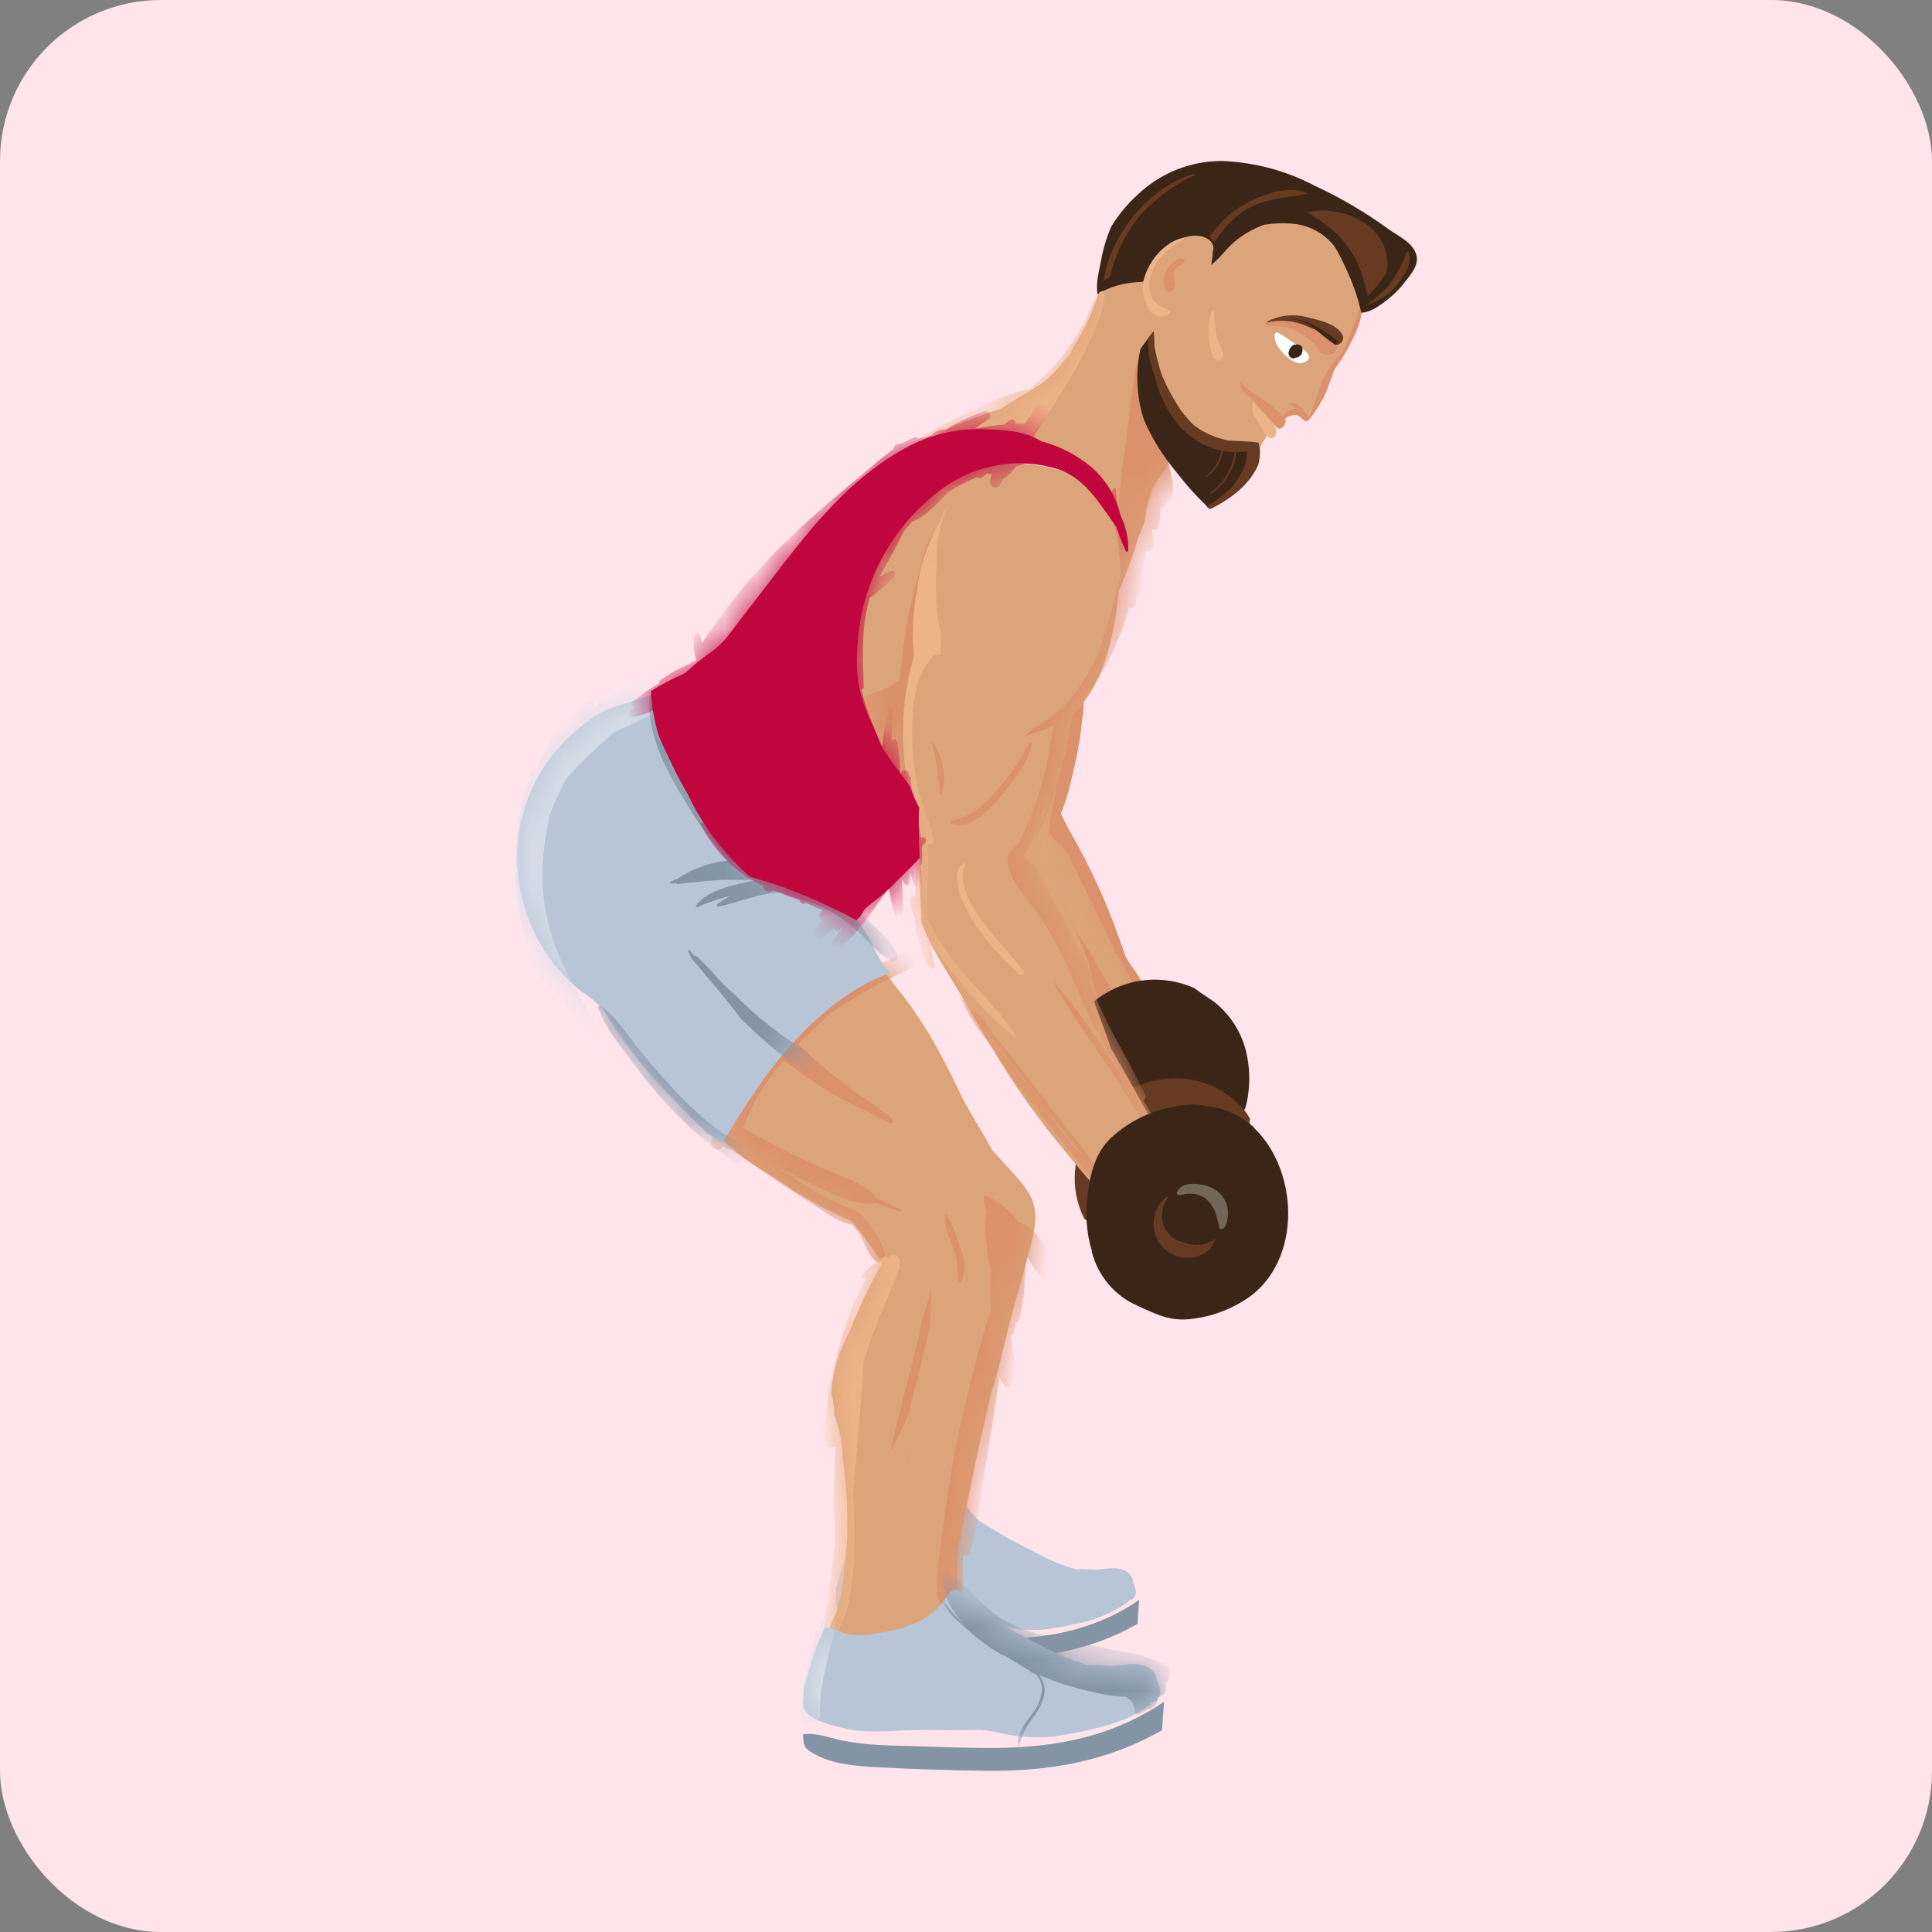 <svg width="60" height="60" viewBox="0 0 60 60" fill="none" xmlns="http://www.w3.org/2000/svg">
<rect x="0" y="0" width="60" height="60" fill="#808080" stroke="none"/>
<rect width="60" height="60" rx="5" fill="#FFE4EC"/>
<g clip-path="url(#clip0_0_5324)">
<path fill-rule="evenodd" clip-rule="evenodd" d="M35.188 49.126C35.162 48.851 34.918 48.723 34.65 48.701C34.441 48.687 34.218 48.751 34.007 48.749C33.796 48.746 33.611 48.725 33.413 48.734C32.978 48.617 32.558 48.444 32.165 48.219C31.565 47.923 30.981 47.595 30.414 47.237C30.322 47.152 30.235 47.06 30.156 46.962C30.086 46.869 30.013 46.724 29.875 46.774C29.774 46.81 29.64 47.06 29.562 47.144C29.408 47.315 29.228 47.46 29.03 47.575C28.698 47.727 28.347 47.832 27.988 47.888C27.735 47.944 27.476 47.963 27.218 47.945C26.983 47.924 26.737 47.752 26.514 47.759C26.359 48.093 26.23 48.438 26.129 48.792C26.082 48.964 26.023 49.135 25.972 49.309C25.972 49.498 25.955 49.653 25.953 49.729C25.934 50.161 26.73 50.313 27.016 50.383C27.685 50.545 28.372 50.425 29.048 50.425C29.539 50.425 30.027 50.445 30.513 50.425C30.851 50.459 31.187 50.51 31.52 50.581C31.846 50.629 32.177 50.635 32.505 50.597C32.764 50.557 33.022 50.521 33.277 50.456C33.891 50.362 34.477 50.13 34.993 49.779C35.019 49.758 35.041 49.734 35.061 49.708C35.127 49.694 35.185 49.657 35.224 49.602C35.264 49.547 35.282 49.479 35.275 49.412C35.258 49.313 35.228 49.217 35.188 49.126Z" fill="#B8C5D6"/>
<mask id="mask0_0_5324" style="mask-type:luminance" maskUnits="userSpaceOnUse" x="25" y="46" width="11" height="5">
<path d="M35.188 49.126C35.162 48.851 34.918 48.723 34.65 48.701C34.441 48.687 34.218 48.751 34.007 48.749C33.796 48.746 33.611 48.725 33.413 48.734C32.978 48.617 32.558 48.444 32.165 48.219C31.565 47.923 30.981 47.595 30.414 47.237C30.322 47.152 30.235 47.06 30.156 46.962C30.086 46.869 30.013 46.724 29.875 46.774C29.774 46.81 29.64 47.06 29.562 47.144C29.408 47.315 29.228 47.46 29.03 47.575C28.698 47.727 28.347 47.832 27.988 47.888C27.735 47.944 27.476 47.963 27.218 47.945C26.983 47.924 26.737 47.752 26.514 47.759C26.359 48.093 26.23 48.438 26.129 48.792C26.082 48.964 26.023 49.135 25.972 49.309C25.972 49.498 25.955 49.653 25.953 49.729C25.934 50.161 26.73 50.313 27.016 50.383C27.685 50.545 28.372 50.425 29.048 50.425C29.539 50.425 30.027 50.445 30.513 50.425C30.851 50.459 31.187 50.51 31.52 50.581C31.846 50.629 32.177 50.635 32.505 50.597C32.764 50.557 33.022 50.521 33.277 50.456C33.891 50.362 34.477 50.13 34.993 49.779C35.019 49.758 35.041 49.734 35.061 49.708C35.127 49.694 35.185 49.657 35.224 49.602C35.264 49.547 35.282 49.479 35.275 49.412C35.258 49.313 35.228 49.217 35.188 49.126Z" fill="white"/>
</mask>
<g mask="url(#mask0_0_5324)">
<path d="M26.767 47.666C26.762 47.649 26.753 47.633 26.741 47.619C26.729 47.605 26.714 47.594 26.698 47.586C26.682 47.578 26.665 47.574 26.646 47.573C26.629 47.572 26.611 47.574 26.594 47.58C26.282 47.74 26.235 48.319 26.16 48.637C26.052 49.114 25.857 49.708 25.908 50.199C25.911 50.232 25.921 50.264 25.936 50.293C25.951 50.322 25.971 50.348 25.996 50.369C26.021 50.391 26.05 50.407 26.081 50.416C26.112 50.426 26.145 50.43 26.177 50.427C26.209 50.424 26.241 50.414 26.27 50.399C26.299 50.384 26.324 50.363 26.345 50.337C26.366 50.312 26.381 50.283 26.391 50.251C26.401 50.22 26.404 50.187 26.401 50.154C26.357 49.677 26.526 49.107 26.622 48.642C26.671 48.382 26.864 47.924 26.767 47.666Z" fill="#D7DEE9"/>
</g>
<path fill-rule="evenodd" clip-rule="evenodd" d="M35.307 49.734C33.883 50.688 32.306 50.926 30.656 50.895C29.865 50.895 29.076 50.855 28.288 50.833C27.866 50.827 27.444 50.787 27.028 50.714C26.673 50.647 26.324 50.495 25.953 50.535H25.941C25.941 50.604 25.958 50.681 25.965 50.759C25.972 50.838 26.005 50.86 26.026 50.907C26.54 51.339 27.396 51.384 28.004 51.406C28.903 51.453 29.804 51.48 30.705 51.492C32.348 51.516 33.89 51.253 35.331 50.428C35.331 50.189 35.361 49.939 35.38 49.693C35.354 49.703 35.329 49.716 35.307 49.734Z" fill="#8394A4"/>
<path d="M35.737 31.03C35.565 30.645 35.352 30.28 35.101 29.943C35.051 29.866 35.005 29.788 34.958 29.704C34.894 29.509 34.819 29.316 34.753 29.132C34.559 28.572 34.336 28.021 34.087 27.484C33.838 26.947 33.573 26.418 33.277 25.907C33.169 25.719 33.061 25.499 32.949 25.282C33.104 24.878 33.225 24.46 33.312 24.035C33.453 23.48 33.553 22.916 33.611 22.346C33.679 21.859 33.685 21.364 33.627 20.875C33.627 20.837 33.615 20.799 33.595 20.767C33.574 20.736 33.544 20.711 33.51 20.696V20.665C33.513 20.625 33.504 20.584 33.482 20.55C33.461 20.515 33.429 20.489 33.392 20.475C33.354 20.461 33.313 20.46 33.275 20.473C33.237 20.485 33.204 20.51 33.181 20.543C32.681 21.447 32.362 22.482 31.965 23.439C31.761 23.93 31.552 24.417 31.339 24.903C31.125 25.39 30.841 25.843 30.757 26.353C30.751 26.39 30.753 26.428 30.764 26.463C30.774 26.499 30.793 26.531 30.819 26.558C30.844 26.585 30.875 26.606 30.91 26.618C30.944 26.631 30.981 26.635 31.017 26.63C31.107 26.861 31.231 27.076 31.386 27.269C31.451 27.367 31.517 27.467 31.578 27.565C31.594 27.593 31.611 27.62 31.63 27.646C31.817 27.954 31.998 28.268 32.172 28.586C32.601 29.368 33.007 30.212 33.58 30.887C33.613 30.925 33.653 30.955 33.697 30.976C33.737 31.018 33.779 31.059 33.819 31.095C33.849 31.121 33.886 31.137 33.925 31.142C34.004 31.229 34.091 31.309 34.183 31.381C34.2 31.393 34.219 31.401 34.24 31.406C34.26 31.41 34.281 31.41 34.301 31.406C34.322 31.402 34.341 31.394 34.358 31.383C34.375 31.371 34.39 31.356 34.401 31.338C34.456 31.347 34.512 31.343 34.565 31.327C34.618 31.31 34.666 31.282 34.707 31.243C34.747 31.205 34.778 31.157 34.798 31.105C34.817 31.052 34.825 30.996 34.819 30.94C34.837 30.934 34.853 30.924 34.866 30.91C34.879 30.896 34.888 30.88 34.892 30.861L34.913 30.847C34.998 30.99 35.084 31.131 35.169 31.271C35.274 31.605 35.92 31.529 35.737 31.03Z" fill="#DB916B"/>
<mask id="mask1_0_5324" style="mask-type:luminance" maskUnits="userSpaceOnUse" x="30" y="20" width="6" height="12">
<path d="M35.737 31.03C35.565 30.645 35.352 30.28 35.101 29.943C35.051 29.866 35.005 29.788 34.958 29.704C34.894 29.509 34.819 29.316 34.753 29.132C34.559 28.572 34.336 28.021 34.087 27.484C33.838 26.947 33.573 26.418 33.277 25.907C33.169 25.719 33.061 25.499 32.949 25.282C33.104 24.878 33.225 24.46 33.312 24.035C33.453 23.48 33.553 22.916 33.611 22.346C33.679 21.859 33.685 21.364 33.627 20.875C33.627 20.837 33.615 20.799 33.595 20.767C33.574 20.736 33.544 20.711 33.51 20.696V20.665C33.513 20.625 33.504 20.584 33.482 20.55C33.461 20.515 33.429 20.489 33.392 20.475C33.354 20.461 33.313 20.46 33.275 20.473C33.237 20.485 33.204 20.51 33.181 20.543C32.681 21.447 32.362 22.482 31.965 23.439C31.761 23.93 31.552 24.417 31.339 24.903C31.125 25.39 30.841 25.843 30.757 26.353C30.751 26.39 30.753 26.428 30.764 26.463C30.774 26.499 30.793 26.531 30.819 26.558C30.844 26.585 30.875 26.606 30.91 26.618C30.944 26.631 30.981 26.635 31.017 26.63C31.107 26.861 31.231 27.076 31.386 27.269C31.451 27.367 31.517 27.467 31.578 27.565C31.594 27.593 31.611 27.62 31.63 27.646C31.817 27.954 31.998 28.268 32.172 28.586C32.601 29.368 33.007 30.212 33.58 30.887C33.613 30.925 33.653 30.955 33.697 30.976C33.737 31.018 33.779 31.059 33.819 31.095C33.849 31.121 33.886 31.137 33.925 31.142C34.004 31.229 34.091 31.309 34.183 31.381C34.2 31.393 34.219 31.401 34.24 31.406C34.26 31.41 34.281 31.41 34.301 31.406C34.322 31.402 34.341 31.394 34.358 31.383C34.375 31.371 34.39 31.356 34.401 31.338C34.456 31.347 34.512 31.343 34.565 31.327C34.618 31.31 34.666 31.282 34.707 31.243C34.747 31.205 34.778 31.157 34.798 31.105C34.817 31.052 34.825 30.996 34.819 30.94C34.837 30.934 34.853 30.924 34.866 30.91C34.879 30.896 34.888 30.88 34.892 30.861L34.913 30.847C34.998 30.99 35.084 31.131 35.169 31.271C35.274 31.605 35.92 31.529 35.737 31.03Z" fill="white"/>
</mask>
<g mask="url(#mask1_0_5324)">
<path d="M35.288 30.98C35.292 30.96 35.292 30.94 35.288 30.921C35.277 30.838 35.255 30.758 35.223 30.682C35.104 30.338 34.932 30.016 34.713 29.728C34.537 29.349 34.359 28.972 34.181 28.593C33.946 28.116 33.711 27.639 33.477 27.162C33.339 26.84 33.173 26.531 32.981 26.239C32.879 26.198 32.788 26.134 32.715 26.051C32.641 25.968 32.588 25.869 32.559 25.762C32.578 25.674 32.594 25.588 32.611 25.499L32.758 24.748C32.798 24.553 32.845 24.352 32.888 24.149L32.928 24.071C33.014 23.715 33.089 23.355 33.146 22.99C33.226 22.463 33.38 21.872 33.216 21.349C33.212 21.329 33.202 21.311 33.188 21.297C33.173 21.283 33.155 21.273 33.136 21.269C33.116 21.265 33.096 21.267 33.077 21.274C33.058 21.282 33.042 21.295 33.031 21.311C32.958 21.421 32.898 21.538 32.852 21.662C32.733 21.982 32.681 22.334 32.587 22.666C32.439 23.181 32.289 23.699 32.118 24.209C31.947 24.72 31.787 25.163 31.606 25.64C31.473 25.984 31.247 26.329 31.264 26.69L31.125 26.964C30.977 27.189 30.87 27.441 30.811 27.706C30.805 27.776 30.826 27.846 30.87 27.902C30.914 27.957 30.976 27.994 31.045 28.004H31.095C31.164 28.006 31.233 27.986 31.29 27.947C31.348 27.907 31.391 27.849 31.414 27.782C31.519 27.543 31.634 27.317 31.749 27.081C31.775 27.532 32.01 27.956 32.207 28.371C32.526 29.041 32.761 29.778 33.146 30.405C33.228 30.627 33.31 30.852 33.395 31.071C33.516 31.447 33.673 31.809 33.864 32.154C33.907 32.277 33.968 32.393 34.045 32.497C34.061 32.516 34.081 32.529 34.104 32.537C34.127 32.545 34.152 32.547 34.175 32.542C34.199 32.537 34.221 32.526 34.239 32.51C34.258 32.493 34.271 32.473 34.279 32.449C34.427 31.972 34.225 31.422 34.092 30.959C34.054 30.832 34.014 30.706 33.972 30.582C33.857 29.973 33.648 29.386 33.352 28.843L33.667 29.306L33.913 29.669C34.166 30.191 34.474 30.683 34.831 31.138C34.854 31.167 34.888 31.187 34.925 31.192C34.989 31.295 35.068 31.388 35.159 31.467C35.176 31.479 35.195 31.485 35.215 31.487C35.235 31.488 35.255 31.484 35.273 31.475C35.291 31.465 35.306 31.451 35.317 31.434C35.327 31.417 35.333 31.397 35.333 31.376C35.338 31.243 35.323 31.109 35.288 30.98Z" fill="#DCA47A"/>
</g>
<path d="M38.668 32.54C38.505 31.983 38.177 31.491 37.729 31.131C37.513 30.971 37.29 30.842 37.081 30.682C36.943 30.622 36.801 30.572 36.657 30.532C36.25 30.419 35.825 30.394 35.409 30.459C34.992 30.524 34.594 30.677 34.239 30.909C33.7 31.262 32.782 32.077 33.08 32.85C33.092 32.875 33.108 32.897 33.128 32.916C33.148 32.934 33.172 32.948 33.197 32.957C33.223 32.967 33.25 32.97 33.277 32.969C33.304 32.967 33.33 32.96 33.355 32.948C33.399 32.925 33.441 32.898 33.479 32.867C33.484 33.095 33.568 33.313 33.715 33.485C33.861 33.657 34.063 33.772 34.284 33.809C34.33 33.812 34.375 33.8 34.413 33.776C34.435 33.808 34.465 33.835 34.5 33.854C34.59 33.899 34.687 33.926 34.786 33.933C34.792 33.957 34.805 33.979 34.823 33.995C34.842 34.012 34.865 34.022 34.889 34.024C35.314 34.05 35.737 34.045 36.164 34.057C36.549 34.057 36.995 34.205 37.387 34.155C37.425 34.285 37.508 34.396 37.621 34.467C37.692 34.529 37.771 34.581 37.856 34.62C37.913 34.7 37.977 34.776 38.046 34.846C38.081 34.889 38.109 34.954 38.149 35.004C38.149 35.063 38.22 35.121 38.269 35.073H38.283C38.299 35.069 38.312 35.06 38.322 35.047C38.331 35.034 38.336 35.018 38.335 35.001C38.419 34.905 38.489 34.796 38.544 34.679C38.572 34.624 38.598 34.566 38.621 34.508C38.642 34.47 38.663 34.431 38.682 34.393C38.84 33.785 38.835 33.145 38.668 32.54Z" fill="#3B2517"/>
<path d="M38.921 34.973C38.899 34.97 38.878 34.961 38.86 34.947C38.842 34.934 38.828 34.916 38.819 34.895C38.809 34.874 38.805 34.852 38.807 34.829C38.808 34.806 38.816 34.785 38.828 34.765C38.771 34.653 38.702 34.548 38.623 34.45C38.31 34.09 37.911 33.815 37.465 33.652C37.02 33.489 36.54 33.443 36.072 33.518C34.214 33.771 32.742 35.903 33.653 37.811C33.669 37.845 33.696 37.872 33.729 37.889C33.762 37.906 33.8 37.911 33.836 37.904H33.864C33.883 37.901 33.901 37.892 33.915 37.879C33.93 37.866 33.94 37.849 33.946 37.83C33.954 37.805 33.954 37.779 33.946 37.754C34.012 37.899 33.932 37.334 33.946 37.458C33.933 37.259 33.933 37.059 33.946 36.859C33.946 36.738 33.967 36.621 33.986 36.497C34.242 36.297 34.483 36.076 34.704 35.836C35.022 35.533 35.391 35.29 35.793 35.121C36.509 34.823 37.29 34.777 37.905 35.214C38.399 35.359 38.829 35.671 39.123 36.099V36.022C39.108 35.664 39.04 35.31 38.921 34.973Z" fill="#673A22"/>
<path d="M38.743 38.061C38.76 37.993 38.773 37.924 38.783 37.854C38.787 37.322 38.662 36.797 38.419 36.325C38.461 36.485 38.499 36.647 38.532 36.802C38.67 37.207 38.742 37.633 38.743 38.061Z" fill="#673A22"/>
<path d="M38.804 36.297C38.884 36.428 38.948 36.569 38.994 36.716C39.062 36.843 39.12 36.973 39.17 37.107C39.157 36.785 39.053 36.474 38.87 36.211C38.796 36.103 38.708 36.007 38.609 35.922C38.623 35.965 38.64 36.008 38.656 36.048C38.712 36.127 38.761 36.21 38.804 36.297Z" fill="#673A22"/>
<path d="M42.39 8.358C42.367 8.31 42.341 8.253 42.313 8.191C42.298 8.126 42.275 8.063 42.242 8.005C42.155 7.266 40.998 6.639 40.531 6.336C40.064 6.033 39.297 5.506 38.614 5.403C38.412 5.326 38.198 5.291 37.983 5.298C37.813 5.309 37.644 5.333 37.478 5.37C37.091 5.408 36.717 5.535 36.385 5.742C36.187 5.801 36.012 5.92 35.882 6.083C35.403 6.468 34.993 6.935 34.669 7.461C34.523 7.692 34.389 7.931 34.27 8.177C34.293 8.176 34.315 8.182 34.335 8.192C34.355 8.202 34.373 8.218 34.385 8.237C34.398 8.256 34.406 8.278 34.408 8.3C34.411 8.323 34.408 8.346 34.399 8.368C34.202 8.845 34.052 9.348 33.855 9.827C33.691 10.175 33.507 10.513 33.303 10.839L33.291 10.882L33.249 10.941L33.207 11.02C33.195 11.045 33.175 11.065 33.151 11.077L33.139 11.096C32.911 11.394 32.651 11.666 32.364 11.907C32.174 12.024 31.989 12.146 31.803 12.248C31.557 12.391 31.318 12.546 31.076 12.692C30.895 12.751 30.717 12.813 30.539 12.878C30.019 13.058 29.515 13.283 29.032 13.548C28.83 13.66 28.328 13.851 28.38 14.161C28.38 14.172 28.384 14.184 28.389 14.194C28.394 14.204 28.401 14.213 28.41 14.22C28.419 14.227 28.429 14.232 28.44 14.235C28.451 14.238 28.462 14.239 28.473 14.237C28.48 14.24 28.488 14.24 28.494 14.237C28.947 14.132 29.379 13.961 29.839 13.877C30.373 13.791 30.911 13.741 31.451 13.729C31.656 13.729 31.864 13.713 32.073 13.71C32.219 13.779 32.357 13.863 32.454 13.908C32.672 14.004 32.892 14.092 33.108 14.19C33.207 14.235 33.298 14.285 33.388 14.335C33.611 14.552 33.836 14.774 34.071 14.967C34.202 15.217 34.322 15.473 34.441 15.728C34.441 15.766 34.462 15.804 34.469 15.845C34.477 15.885 34.495 15.986 34.505 16.055C34.174 15.184 33.437 14.702 32.562 14.514C31.874 14.366 30.827 14.275 30.133 14.674C28.396 15.117 27.068 17.09 26.718 18.836C26.489 19.992 26.576 21.19 26.967 22.301C27.175 22.884 27.442 23.444 27.765 23.971C27.927 24.235 28.142 24.617 28.431 24.782C28.471 24.922 28.516 25.063 28.567 25.201C28.527 25.645 28.567 26.122 28.567 26.513C28.551 27.169 28.567 27.825 28.616 28.478C28.606 28.514 28.606 28.552 28.616 28.588V28.612V28.645C28.621 28.679 28.634 28.711 28.654 28.738C28.976 29.573 29.534 30.36 29.973 31.123C30.442 31.941 30.912 32.752 31.428 33.539C31.942 34.321 32.501 35.071 33.104 35.784C33.639 36.428 34.249 37.267 35.014 37.599C35.059 37.616 35.108 37.618 35.155 37.606C35.202 37.594 35.243 37.567 35.275 37.53C35.306 37.493 35.325 37.447 35.33 37.398C35.334 37.349 35.324 37.3 35.3 37.258C35.23 37.132 35.152 37.011 35.066 36.895C35.093 36.872 35.112 36.841 35.122 36.806C35.131 36.771 35.129 36.734 35.117 36.7C35.064 36.567 35.002 36.438 34.932 36.313C34.992 36.348 35.055 36.379 35.12 36.406C35.277 36.471 35.406 36.285 35.354 36.137C35.303 36.015 35.242 35.899 35.171 35.788C35.306 35.884 35.46 35.95 35.622 35.982C35.633 35.984 35.644 35.984 35.655 35.982C35.807 36.343 36.011 36.68 36.26 36.981C36.302 37.024 36.356 37.052 36.415 37.062C36.474 37.071 36.534 37.061 36.586 37.033C36.639 37.005 36.681 36.96 36.707 36.906C36.733 36.851 36.741 36.79 36.73 36.731C36.577 36.258 36.362 35.809 36.091 35.395C35.817 34.897 35.544 34.398 35.265 33.9C35.016 33.453 34.763 33.008 34.505 32.566C34.385 32.201 34.251 31.851 34.113 31.481C33.817 30.613 33.44 29.776 32.986 28.982C32.834 28.664 32.672 28.35 32.491 28.047C32.214 27.57 31.947 27.069 31.649 26.601C32.142 25.936 32.525 25.193 32.782 24.402C32.939 23.955 33.062 23.495 33.151 23.029C33.213 22.753 33.261 22.474 33.296 22.194C33.949 21.617 34.3 20.734 34.505 19.845C34.62 19.357 34.699 18.861 34.739 18.361C34.983 17.811 35.188 17.244 35.354 16.665C35.497 16.403 35.582 16.113 35.603 15.814C35.662 15.609 35.72 15.404 35.774 15.196C35.953 14.938 36.115 14.669 36.27 14.414L36.307 14.335L36.321 14.359C36.41 14.557 36.55 14.727 36.727 14.85C36.918 15.051 37.127 15.233 37.351 15.394C37.405 15.447 37.457 15.501 37.509 15.561C37.607 15.675 38.609 14.97 38.724 14.803C38.722 14.793 38.722 14.783 38.724 14.774C38.907 14.291 39.144 13.831 39.428 13.402C39.478 13.274 39.561 13.162 39.669 13.078C39.776 12.994 39.904 12.941 40.038 12.925C40.114 12.893 40.196 12.88 40.278 12.888C40.36 12.895 40.439 12.922 40.508 12.966C40.548 12.965 40.588 12.96 40.628 12.952C40.808 12.563 41.008 12.184 41.226 11.816C41.416 11.459 41.663 11.151 41.836 10.784C42.01 10.416 42.172 10.013 42.317 9.617C42.326 9.592 42.342 9.57 42.363 9.554C42.383 9.537 42.408 9.527 42.435 9.524C42.508 9.338 42.542 9.137 42.535 8.936C42.527 8.736 42.478 8.538 42.39 8.358Z" fill="#DCA47A"/>
<mask id="mask2_0_5324" style="mask-type:luminance" maskUnits="userSpaceOnUse" x="26" y="5" width="17" height="33">
<path d="M42.39 8.358C42.367 8.31 42.341 8.253 42.313 8.191C42.298 8.126 42.275 8.063 42.242 8.005C42.155 7.266 40.998 6.639 40.531 6.336C40.064 6.033 39.297 5.506 38.614 5.403C38.412 5.326 38.198 5.291 37.983 5.298C37.813 5.309 37.644 5.333 37.478 5.37C37.091 5.408 36.717 5.535 36.385 5.742C36.187 5.801 36.012 5.92 35.882 6.083C35.403 6.468 34.993 6.935 34.669 7.461C34.523 7.692 34.389 7.931 34.27 8.177C34.293 8.176 34.315 8.182 34.335 8.192C34.355 8.202 34.373 8.218 34.385 8.237C34.398 8.256 34.406 8.278 34.408 8.3C34.411 8.323 34.408 8.346 34.399 8.368C34.202 8.845 34.052 9.348 33.855 9.827C33.691 10.175 33.507 10.513 33.303 10.839L33.291 10.882L33.249 10.941L33.207 11.02C33.195 11.045 33.175 11.065 33.151 11.077L33.139 11.096C32.911 11.394 32.651 11.666 32.364 11.907C32.174 12.024 31.989 12.146 31.803 12.248C31.557 12.391 31.318 12.546 31.076 12.692C30.895 12.751 30.717 12.813 30.539 12.878C30.019 13.058 29.515 13.283 29.032 13.548C28.83 13.66 28.328 13.851 28.38 14.161C28.38 14.172 28.384 14.184 28.389 14.194C28.394 14.204 28.401 14.213 28.41 14.22C28.419 14.227 28.429 14.232 28.44 14.235C28.451 14.238 28.462 14.239 28.473 14.237C28.48 14.24 28.488 14.24 28.494 14.237C28.947 14.132 29.379 13.961 29.839 13.877C30.373 13.791 30.911 13.741 31.451 13.729C31.656 13.729 31.864 13.713 32.073 13.71C32.219 13.779 32.357 13.863 32.454 13.908C32.672 14.004 32.892 14.092 33.108 14.19C33.207 14.235 33.298 14.285 33.388 14.335C33.611 14.552 33.836 14.774 34.071 14.967C34.202 15.217 34.322 15.473 34.441 15.728C34.441 15.766 34.462 15.804 34.469 15.845C34.477 15.885 34.495 15.986 34.505 16.055C34.174 15.184 33.437 14.702 32.562 14.514C31.874 14.366 30.827 14.275 30.133 14.674C28.396 15.117 27.068 17.09 26.718 18.836C26.489 19.992 26.576 21.19 26.967 22.301C27.175 22.884 27.442 23.444 27.765 23.971C27.927 24.235 28.142 24.617 28.431 24.782C28.471 24.922 28.516 25.063 28.567 25.201C28.527 25.645 28.567 26.122 28.567 26.513C28.551 27.169 28.567 27.825 28.616 28.478C28.606 28.514 28.606 28.552 28.616 28.588V28.612V28.645C28.621 28.679 28.634 28.711 28.654 28.738C28.976 29.573 29.534 30.36 29.973 31.123C30.442 31.941 30.912 32.752 31.428 33.539C31.942 34.321 32.501 35.071 33.104 35.784C33.639 36.428 34.249 37.267 35.014 37.599C35.059 37.616 35.108 37.618 35.155 37.606C35.202 37.594 35.243 37.567 35.275 37.53C35.306 37.493 35.325 37.447 35.33 37.398C35.334 37.349 35.324 37.3 35.3 37.258C35.23 37.132 35.152 37.011 35.066 36.895C35.093 36.872 35.112 36.841 35.122 36.806C35.131 36.771 35.129 36.734 35.117 36.7C35.064 36.567 35.002 36.438 34.932 36.313C34.992 36.348 35.055 36.379 35.12 36.406C35.277 36.471 35.406 36.285 35.354 36.137C35.303 36.015 35.242 35.899 35.171 35.788C35.306 35.884 35.46 35.95 35.622 35.982C35.633 35.984 35.644 35.984 35.655 35.982C35.807 36.343 36.011 36.68 36.26 36.981C36.302 37.024 36.356 37.052 36.415 37.062C36.474 37.071 36.534 37.061 36.586 37.033C36.639 37.005 36.681 36.96 36.707 36.906C36.733 36.851 36.741 36.79 36.73 36.731C36.577 36.258 36.362 35.809 36.091 35.395C35.817 34.897 35.544 34.398 35.265 33.9C35.016 33.453 34.763 33.008 34.505 32.566C34.385 32.201 34.251 31.851 34.113 31.481C33.817 30.613 33.44 29.776 32.986 28.982C32.834 28.664 32.672 28.35 32.491 28.047C32.214 27.57 31.947 27.069 31.649 26.601C32.142 25.936 32.525 25.193 32.782 24.402C32.939 23.955 33.062 23.495 33.151 23.029C33.213 22.753 33.261 22.474 33.296 22.194C33.949 21.617 34.3 20.734 34.505 19.845C34.62 19.357 34.699 18.861 34.739 18.361C34.983 17.811 35.188 17.244 35.354 16.665C35.497 16.403 35.582 16.113 35.603 15.814C35.662 15.609 35.72 15.404 35.774 15.196C35.953 14.938 36.115 14.669 36.27 14.414L36.307 14.335L36.321 14.359C36.41 14.557 36.55 14.727 36.727 14.85C36.918 15.051 37.127 15.233 37.351 15.394C37.405 15.447 37.457 15.501 37.509 15.561C37.607 15.675 38.609 14.97 38.724 14.803C38.722 14.793 38.722 14.783 38.724 14.774C38.907 14.291 39.144 13.831 39.428 13.402C39.478 13.274 39.561 13.162 39.669 13.078C39.776 12.994 39.904 12.941 40.038 12.925C40.114 12.893 40.196 12.88 40.278 12.888C40.36 12.895 40.439 12.922 40.508 12.966C40.548 12.965 40.588 12.96 40.628 12.952C40.808 12.563 41.008 12.184 41.226 11.816C41.416 11.459 41.663 11.151 41.836 10.784C42.01 10.416 42.172 10.013 42.317 9.617C42.326 9.592 42.342 9.57 42.363 9.554C42.383 9.537 42.408 9.527 42.435 9.524C42.508 9.338 42.542 9.137 42.535 8.936C42.527 8.736 42.478 8.538 42.39 8.358Z" fill="white"/>
</mask>
<g mask="url(#mask2_0_5324)">
<path d="M28.131 23.305C28.154 23.284 28.172 23.257 28.183 23.227C28.164 23.212 28.149 23.194 28.14 23.173C28.131 23.151 28.127 23.128 28.128 23.105C28.128 22.883 28.143 22.659 28.157 22.435L28.121 22.375L28.164 22.339C28.164 22.222 28.18 22.101 28.192 21.991C28.204 21.881 28.211 21.753 28.225 21.633C28.225 21.628 28.225 21.622 28.225 21.617C28.234 21.55 28.241 21.483 28.246 21.416H28.262C28.262 21.345 28.283 21.271 28.295 21.199C28.304 21.192 28.311 21.183 28.316 21.173C28.591 20.663 28.455 20.038 28.445 19.484C28.445 19.468 28.431 19.458 28.419 19.46C28.419 19.401 28.434 19.341 28.443 19.282C28.505 18.771 28.594 18.264 28.708 17.762C28.818 17.328 28.992 16.918 29.126 16.491C29.126 16.489 29.126 16.486 29.125 16.484C29.124 16.482 29.123 16.48 29.121 16.478C29.119 16.477 29.116 16.477 29.114 16.477C29.111 16.477 29.109 16.478 29.107 16.479C28.809 16.718 28.741 17.056 28.638 17.433C28.504 17.972 28.335 18.495 28.229 19.041C28.139 19.502 28.067 19.966 28.014 20.434C27.988 20.672 27.957 20.894 27.941 21.125C27.831 21.202 27.718 21.272 27.6 21.335C27.246 21.516 26.796 21.598 26.483 21.848C26.427 21.891 26.472 21.97 26.526 21.982C26.61 21.997 26.696 22.002 26.781 21.996C26.73 22.37 27.016 22.811 27.204 23.098C27.507 23.575 27.837 24.161 28.26 24.529C28.276 24.544 28.297 24.555 28.319 24.558C28.341 24.562 28.364 24.559 28.384 24.55C28.307 24.188 28.251 23.822 28.215 23.453L28.131 23.305Z" fill="#DA906A"/>
<path d="M36.333 14.588C36.283 14.266 36.196 13.95 36.075 13.648C36.069 13.631 36.057 13.616 36.043 13.605C36.028 13.595 36.011 13.589 35.993 13.588C35.96 13.402 35.929 13.219 35.901 13.035C35.897 13.014 35.888 12.993 35.874 12.976C35.86 12.959 35.842 12.946 35.822 12.938C35.802 12.931 35.78 12.928 35.758 12.931C35.737 12.934 35.717 12.943 35.699 12.957L35.671 12.758C35.671 12.52 35.65 12.258 35.624 12.012C35.641 11.774 35.655 11.549 35.662 11.316C35.663 11.28 35.652 11.245 35.631 11.217C35.61 11.188 35.58 11.168 35.547 11.158C35.547 11.139 35.535 11.118 35.528 11.096C35.532 11.082 35.538 11.069 35.544 11.056C35.544 11.041 35.528 11.032 35.521 11.056C35.5 11.084 35.481 11.115 35.465 11.146C35.365 11.224 35.29 11.33 35.249 11.451C35.082 13.092 34.779 14.717 34.678 16.362V16.391C34.687 16.422 34.704 16.45 34.728 16.472C34.728 16.472 34.728 16.472 34.728 16.486C34.728 16.725 34.756 16.978 34.77 17.202C34.803 17.724 34.77 18.332 35.005 18.807C35.017 18.832 35.036 18.853 35.06 18.867C35.083 18.881 35.111 18.888 35.138 18.886C35.166 18.884 35.192 18.874 35.214 18.857C35.235 18.84 35.252 18.817 35.261 18.79C35.279 18.717 35.291 18.642 35.298 18.566C35.323 18.567 35.348 18.56 35.368 18.545C35.388 18.53 35.403 18.509 35.411 18.485C35.459 18.25 35.476 18.009 35.462 17.77C35.539 17.561 35.577 17.341 35.575 17.118C35.607 17.127 35.642 17.127 35.674 17.118C35.706 17.109 35.736 17.091 35.76 17.067C35.783 17.043 35.8 17.013 35.809 16.98C35.818 16.948 35.818 16.913 35.81 16.88C35.81 16.734 35.791 16.591 35.784 16.446C35.801 16.455 35.82 16.46 35.839 16.46C35.858 16.461 35.877 16.458 35.895 16.45C35.912 16.443 35.928 16.431 35.941 16.417C35.954 16.403 35.964 16.386 35.969 16.367C36.028 16.162 36.053 15.948 36.044 15.735C36.06 15.743 36.077 15.747 36.095 15.747C36.112 15.748 36.129 15.744 36.145 15.737C36.161 15.73 36.176 15.72 36.187 15.707C36.199 15.694 36.208 15.678 36.213 15.661C36.213 15.637 36.232 15.613 36.239 15.59C36.269 15.594 36.3 15.587 36.326 15.571C36.352 15.555 36.372 15.53 36.382 15.501C36.502 15.203 36.392 14.874 36.333 14.588Z" fill="#DB916B"/>
<path d="M35.291 17.233C35.296 17.205 35.291 17.175 35.275 17.151C35.259 17.128 35.235 17.111 35.207 17.105C35.18 17.099 35.151 17.104 35.127 17.12C35.103 17.135 35.086 17.16 35.08 17.188C34.594 18.23 34.505 19.439 34.007 20.491C33.782 20.977 33.489 21.426 33.137 21.826C32.931 22.043 32.704 22.238 32.459 22.406L32.294 22.513C32.192 22.556 32.098 22.616 32.015 22.69L31.977 22.711C31.975 22.713 31.974 22.716 31.974 22.72C31.974 22.723 31.975 22.726 31.977 22.728V22.754L31.829 22.838C31.818 22.838 31.829 22.864 31.829 22.859C31.928 22.828 32.026 22.79 32.12 22.747C32.337 22.702 32.546 22.621 32.738 22.509C32.693 22.675 32.674 22.85 32.642 23.031C32.566 23.453 32.482 23.87 32.367 24.283C32.151 25.053 31.855 25.798 31.482 26.503C31.391 26.68 31.637 26.861 31.731 26.682C32.099 25.979 32.393 25.238 32.609 24.471C32.768 23.894 33.041 23.04 32.923 22.418L33.003 22.38C33.296 22.209 33.539 21.962 33.707 21.664L33.827 21.478C33.983 21.271 34.126 21.054 34.254 20.827C34.831 19.802 35.317 18.447 35.291 17.233Z" fill="#DA906A"/>
<path d="M29.872 30.165C29.553 29.782 29.264 29.373 29.009 28.943C28.936 28.817 28.872 28.686 28.809 28.552C28.795 28.202 28.809 27.837 28.809 27.474C28.826 27.045 28.828 26.616 28.823 26.186L28.835 26.201C28.849 26.215 28.866 26.224 28.886 26.227C28.905 26.23 28.924 26.226 28.942 26.217C28.959 26.208 28.973 26.194 28.981 26.177C28.99 26.159 28.993 26.139 28.99 26.119C28.927 25.583 28.638 25.068 28.52 24.534C28.384 23.92 28.319 23.293 28.326 22.664C28.326 22.461 28.342 22.263 28.363 22.067V22.027C28.363 22.01 28.363 21.993 28.363 21.977C28.391 21.738 28.431 21.5 28.481 21.261C28.582 20.939 28.748 20.643 28.969 20.391C28.985 20.371 29.008 20.357 29.033 20.352C29.058 20.346 29.084 20.35 29.107 20.362C29.12 20.349 29.136 20.34 29.153 20.334C29.17 20.328 29.188 20.326 29.206 20.329C29.206 20.147 29.227 19.968 29.234 19.799C29.235 19.779 29.235 19.759 29.234 19.739C29.079 19.028 29.029 18.298 29.086 17.572C29.062 16.916 29.185 16.264 29.445 15.664C29.347 15.811 29.268 15.972 29.21 16.14C29.211 16.147 29.211 16.153 29.21 16.16C28.825 16.811 28.578 17.536 28.485 18.289C28.349 18.983 28.315 19.692 28.382 20.395C28.158 21.145 28.045 21.924 28.046 22.706C28.04 23.334 28.102 23.961 28.234 24.574C28.292 24.897 28.37 25.216 28.469 25.528C28.469 26.272 28.445 27.016 28.415 27.765C28.415 27.796 28.415 27.827 28.415 27.861C28.352 27.782 28.258 27.861 28.262 27.942C28.281 28.148 28.333 28.349 28.417 28.538C28.419 29.08 28.577 29.609 28.87 30.062C28.884 30.079 28.903 30.09 28.924 30.094C28.945 30.098 28.967 30.095 28.986 30.085C29.006 30.076 29.021 30.059 29.03 30.04C29.039 30.02 29.042 29.997 29.037 29.976C28.971 29.767 28.92 29.553 28.884 29.337C29.119 29.654 29.368 29.948 29.572 30.193C30.166 30.909 30.825 31.72 31.576 32.242C31.144 31.472 30.44 30.852 29.872 30.165Z" fill="#EDB389"/>
<path d="M31.782 30.153C31.421 29.676 31.003 29.246 30.63 28.774C30.332 28.392 29.666 27.422 29.973 26.887C29.994 26.849 29.957 26.792 29.914 26.818C29.487 27.09 29.867 27.958 30.039 28.292C30.431 29.044 31.069 29.692 31.658 30.267C31.674 30.281 31.694 30.288 31.714 30.288C31.735 30.288 31.755 30.28 31.77 30.266C31.786 30.252 31.795 30.233 31.798 30.212C31.8 30.191 31.794 30.17 31.782 30.153Z" fill="#EDB389"/>
<path d="M34.301 9.107C34.301 9.045 34.221 8.978 34.172 9.038C33.993 9.3 33.846 9.583 33.733 9.88C33.593 10.158 33.436 10.428 33.263 10.686C32.905 11.211 32.471 11.68 31.977 12.076C31.14 12.251 30.302 12.692 29.534 13.076C28.861 13.414 27.908 13.813 27.497 14.507C27.485 14.528 27.497 14.557 27.523 14.55C27.644 14.517 27.761 14.473 27.873 14.416C27.77 14.471 27.795 14.655 27.922 14.655C28.048 14.652 28.174 14.632 28.295 14.595C28.288 14.609 28.282 14.623 28.276 14.638C28.27 14.654 28.269 14.672 28.274 14.688C28.278 14.705 28.288 14.72 28.302 14.729C28.316 14.739 28.333 14.744 28.35 14.743C28.367 14.742 28.383 14.735 28.396 14.724C28.715 14.437 29.075 14.201 29.464 14.025C29.592 14.011 29.717 13.978 29.837 13.93C29.811 14.046 29.872 14.185 30.006 14.135C30.256 14.043 30.497 13.929 30.727 13.794C30.742 13.819 30.766 13.838 30.793 13.849C30.821 13.86 30.851 13.861 30.879 13.853C31.168 13.77 31.433 13.619 31.654 13.412C31.552 13.537 31.468 13.675 31.402 13.822C31.395 13.846 31.394 13.871 31.4 13.895C31.406 13.919 31.418 13.941 31.436 13.957C31.454 13.974 31.476 13.986 31.5 13.99C31.524 13.994 31.549 13.992 31.571 13.982C31.905 13.791 32.13 13.407 32.36 13.095C32.667 12.675 32.951 12.239 33.212 11.788C33.576 11.195 33.882 10.567 34.125 9.913C34.24 9.661 34.301 9.386 34.301 9.107ZM28.093 14.297C28.241 14.209 28.384 14.113 28.532 14.025C28.389 14.118 28.246 14.211 28.093 14.297Z" fill="#EDB389"/>
<path d="M35.028 37.558C34.901 37.392 34.764 37.232 34.62 37.081C34.637 37.066 34.648 37.044 34.65 37.022C34.65 36.971 34.606 36.928 34.582 36.895C34.495 36.773 34.392 36.657 34.298 36.537C33.857 35.965 33.413 35.394 32.965 34.825C32.62 34.384 32.28 33.935 31.935 33.492C31.759 33.253 31.567 33.015 31.379 32.776C31.221 32.578 31.064 32.383 30.909 32.187C30.755 31.991 30.595 31.744 30.44 31.536C30.421 31.512 30.381 31.536 30.391 31.565L30.309 31.469C30.307 31.467 30.304 31.465 30.302 31.464C30.299 31.463 30.296 31.463 30.293 31.463C30.291 31.463 30.288 31.463 30.285 31.464C30.282 31.465 30.28 31.467 30.278 31.469C30.229 31.417 30.177 31.367 30.125 31.319C30.123 31.317 30.12 31.316 30.117 31.316C30.114 31.316 30.111 31.317 30.109 31.319L30.025 31.226C29.95 31.114 29.874 31.002 29.79 30.892C30.015 31.423 30.314 31.918 30.677 32.364C30.752 32.464 30.83 32.559 30.912 32.657L31.097 32.943C31.094 32.949 31.092 32.955 31.092 32.961C31.092 32.967 31.094 32.974 31.097 32.979C31.306 33.291 31.531 33.594 31.761 33.892C32.106 34.369 32.465 34.813 32.831 35.259C33.047 35.536 33.266 35.81 33.489 36.082C33.732 36.421 34.019 36.727 34.34 36.991C34.344 36.993 34.349 36.994 34.353 36.994C34.358 36.994 34.362 36.993 34.366 36.991C34.564 37.207 34.781 37.405 35.014 37.582C35.018 37.58 35.022 37.576 35.024 37.572C35.027 37.568 35.028 37.563 35.028 37.558ZM31.742 33.489C31.508 33.177 31.243 32.872 31.003 32.554C30.844 32.344 30.686 32.13 30.534 31.915L30.604 32.001C30.715 32.135 30.823 32.271 30.93 32.404L30.961 32.445C31.022 32.528 31.085 32.612 31.151 32.683C31.409 33.022 31.672 33.358 31.935 33.692L31.742 33.489ZM32.846 34.968C32.672 34.756 32.505 34.541 32.336 34.327C32.571 34.586 32.806 34.849 33.019 35.116C33.273 35.421 33.507 35.738 33.744 36.056C33.437 35.698 33.136 35.323 32.841 34.968H32.846Z" fill="#DB916B"/>
<path d="M36.626 36.292C36.61 36.251 36.589 36.211 36.57 36.168C36.588 36.155 36.601 36.135 36.606 36.113C36.61 36.091 36.607 36.068 36.596 36.048C36.237 35.412 35.859 34.794 35.502 34.16C35.516 34.157 35.529 34.151 35.541 34.143C35.552 34.135 35.562 34.124 35.569 34.111C35.575 34.099 35.579 34.085 35.58 34.07C35.581 34.056 35.578 34.042 35.572 34.028C35.23 33.253 34.772 32.528 34.399 31.772C34.188 31.352 33.998 30.913 33.798 30.482C33.873 30.532 33.974 30.441 33.937 30.346C33.788 29.977 33.607 29.621 33.397 29.285C33.17 28.789 32.917 28.307 32.639 27.839C32.428 27.457 32.17 26.797 31.761 26.604C32.028 26.217 32.23 25.788 32.36 25.335C32.366 25.321 32.369 25.307 32.369 25.292C32.369 25.277 32.366 25.262 32.36 25.249C32.36 25.218 32.381 25.189 32.39 25.161C32.398 25.161 32.405 25.16 32.411 25.156C32.418 25.153 32.424 25.148 32.428 25.142C32.461 25.092 32.489 25.037 32.519 24.984C32.416 25.285 32.308 25.585 32.198 25.883C32.198 25.912 32.231 25.936 32.242 25.907C32.53 25.326 32.757 24.716 32.921 24.087C33.003 23.816 33.068 23.539 33.141 23.272C33.212 23.049 33.248 22.817 33.247 22.582C33.272 22.434 33.276 22.282 33.258 22.132C33.258 22.115 33.237 22.117 33.233 22.132C33.228 22.146 33.205 22.21 33.191 22.251C33.191 22.222 33.176 22.194 33.167 22.165C33.166 22.162 33.164 22.159 33.161 22.157C33.158 22.156 33.155 22.155 33.152 22.155C33.148 22.155 33.145 22.156 33.142 22.157C33.14 22.159 33.138 22.162 33.136 22.165V22.177C33.136 22.203 33.12 22.227 33.113 22.253C33.036 22.387 32.99 22.537 32.979 22.692C32.937 22.916 32.918 23.148 32.878 23.362C32.869 23.416 32.857 23.471 32.843 23.527V23.56C32.857 23.455 32.871 23.351 32.888 23.246C32.942 22.902 33.007 22.561 33.054 22.218C33.055 22.21 33.053 22.203 33.049 22.197C33.044 22.191 33.038 22.186 33.031 22.185C33.024 22.183 33.017 22.184 33.01 22.187C33.004 22.191 32.998 22.196 32.996 22.203C32.785 22.836 32.674 23.498 32.669 24.166C32.655 24.221 32.641 24.276 32.63 24.331C32.626 24.343 32.626 24.357 32.63 24.369C32.55 24.574 32.465 24.779 32.395 24.989C32.387 24.992 32.381 24.997 32.376 25.003C32.343 25.065 32.313 25.13 32.282 25.192C32.267 25.191 32.252 25.195 32.239 25.203C32.226 25.21 32.215 25.221 32.207 25.235C32.062 25.463 31.935 25.702 31.827 25.95L31.773 26.053C31.728 26.094 31.687 26.14 31.651 26.189C31.61 26.218 31.572 26.251 31.538 26.289C31.496 26.319 31.461 26.358 31.435 26.403C31.375 26.443 31.332 26.503 31.313 26.573C31.305 26.611 31.305 26.651 31.313 26.69C31.299 26.732 31.291 26.776 31.29 26.821C31.291 26.859 31.301 26.897 31.32 26.93C31.317 26.967 31.317 27.004 31.32 27.04C31.321 27.052 31.327 27.062 31.335 27.07C31.344 27.078 31.355 27.081 31.367 27.081C31.453 27.316 31.579 27.534 31.74 27.725C32.096 28.171 32.42 28.643 32.709 29.137C33.223 30.067 33.564 31.088 34.059 32.025C34.063 32.033 34.07 32.04 34.079 32.043C34.088 32.046 34.097 32.046 34.106 32.042C34.251 32.335 34.406 32.626 34.575 32.903C34.648 33.055 34.721 33.21 34.796 33.363C34.178 32.368 33.496 31.416 32.754 30.513C32.754 30.513 32.728 30.513 32.735 30.525C33.275 31.524 33.949 32.433 34.575 33.37C35.202 34.307 35.807 35.455 36.568 36.325C36.574 36.327 36.58 36.328 36.586 36.327C36.592 36.326 36.598 36.324 36.604 36.321C36.609 36.318 36.614 36.314 36.618 36.309C36.622 36.304 36.625 36.298 36.626 36.292Z" fill="#DB916B"/>
<path d="M31.966 23.069C31.685 23.618 31.335 24.128 30.926 24.586C30.765 24.768 30.592 24.939 30.407 25.096C30.136 25.28 29.838 25.421 29.525 25.511C29.52 25.514 29.516 25.517 29.513 25.522C29.51 25.527 29.508 25.532 29.508 25.538C29.508 25.543 29.51 25.549 29.513 25.553C29.516 25.558 29.52 25.562 29.525 25.564C30.055 25.779 30.619 25.268 30.952 24.875C31.372 24.376 31.905 23.782 32.034 23.107C32.048 23.064 31.991 23.019 31.966 23.069Z" fill="#DB916B"/>
<path d="M28.927 22.997C29.06 23.546 29.15 24.104 29.194 24.667C29.196 24.674 29.2 24.679 29.205 24.683C29.21 24.687 29.217 24.689 29.223 24.689C29.23 24.689 29.236 24.687 29.242 24.683C29.247 24.679 29.251 24.674 29.253 24.667C29.327 24.382 29.336 24.083 29.279 23.794C29.223 23.505 29.102 23.232 28.927 22.997Z" fill="#DB916B"/>
</g>
<path d="M39.999 37.456C39.902 35.862 38.9 34.453 37.45 34.355C37.074 34.226 36.537 34.355 36.222 34.417C35.573 34.574 34.974 34.897 34.483 35.357C34.014 35.815 33.859 36.447 33.779 37.105C33.694 37.687 33.739 38.281 33.908 38.844C33.91 38.855 33.91 38.866 33.908 38.877C34.002 39.246 34.178 39.589 34.422 39.878C34.666 40.167 34.972 40.396 35.317 40.547C35.929 40.823 36.363 41.059 37.065 40.952C37.691 40.871 38.29 40.638 38.809 40.272C39.684 39.633 40.062 38.534 39.999 37.456Z" fill="#3B2517"/>
<path fill-rule="evenodd" clip-rule="evenodd" d="M36.814 38.603L36.781 38.589C36.642 38.558 36.51 38.5 36.394 38.417C36.225 38.273 36.117 38.069 36.093 37.847C36.068 37.625 36.129 37.402 36.263 37.224C36.281 37.193 36.263 37.136 36.223 37.167C36.087 37.276 35.98 37.418 35.911 37.58C35.842 37.741 35.814 37.918 35.829 38.093C35.844 38.268 35.901 38.437 35.996 38.585C36.091 38.732 36.221 38.853 36.373 38.937C36.529 39.02 36.702 39.063 36.879 39.063C37.055 39.063 37.228 39.02 37.384 38.937C37.557 38.835 37.686 38.67 37.746 38.476C37.611 38.57 37.457 38.631 37.295 38.653C37.133 38.675 36.968 38.658 36.814 38.603Z" fill="#673A22"/>
<path fill-rule="evenodd" clip-rule="evenodd" d="M37.673 36.907C37.389 36.757 36.685 36.633 36.546 37.043C36.543 37.049 36.541 37.055 36.541 37.062C36.541 37.069 36.543 37.076 36.546 37.081C36.636 37.155 36.748 37.081 36.849 37.081C37.046 37.05 37.248 37.094 37.415 37.205C37.56 37.318 37.673 37.469 37.741 37.642C37.791 37.798 37.831 37.957 37.861 38.119C37.891 38.209 37.999 38.164 38.037 38.104C38.091 38.002 38.124 37.889 38.135 37.773C38.146 37.657 38.134 37.54 38.1 37.429C38.066 37.317 38.011 37.214 37.938 37.124C37.864 37.035 37.775 36.961 37.673 36.907Z" fill="#716658"/>
<path d="M31.742 36.754C31.468 36.425 31.172 36.115 30.888 35.8L30.813 35.715C30.623 35.347 30.391 34.999 30.219 34.687C30.121 34.513 30.022 34.338 29.919 34.164C29.696 33.687 29.464 33.21 29.215 32.757C28.88 32.118 28.492 31.509 28.056 30.937C27.966 30.82 27.87 30.699 27.769 30.58L27.626 30.382C27.206 29.831 26.49 28.827 25.763 28.796C25.732 28.795 25.702 28.805 25.677 28.823C25.651 28.841 25.632 28.866 25.622 28.896C25.565 28.873 25.505 28.859 25.444 28.853C25.424 28.852 25.404 28.855 25.385 28.862C25.366 28.869 25.348 28.879 25.334 28.893C25.319 28.907 25.307 28.923 25.298 28.942C25.29 28.96 25.285 28.98 25.284 29.001C25.28 29.172 25.333 29.34 25.434 29.478C24.938 29.72 24.467 30.011 24.026 30.346C23.518 30.675 23.015 31.013 22.517 31.36C22.412 31.431 22.294 31.505 22.172 31.581C21.903 31.707 21.644 31.854 21.398 32.02C21.177 32.166 20.811 32.352 20.757 32.647L20.597 32.521C20.575 32.507 20.549 32.501 20.523 32.503C20.497 32.506 20.472 32.517 20.453 32.535C20.434 32.554 20.421 32.578 20.416 32.604C20.412 32.63 20.416 32.657 20.428 32.681C20.421 32.689 20.416 32.7 20.416 32.712C20.416 32.723 20.421 32.734 20.428 32.743L20.525 32.843C20.574 32.929 20.628 33.012 20.682 33.093C20.646 33.111 20.615 33.136 20.59 33.167L20.569 33.198C20.535 33.257 20.518 33.324 20.522 33.392C20.526 33.461 20.549 33.526 20.59 33.58C21.046 34.236 21.615 34.801 22.271 35.249C22.825 35.774 23.439 36.228 24.101 36.602L24.127 36.616C24.843 37.137 25.617 37.573 26.432 37.914L26.481 37.968C26.802 38.348 27.079 38.767 27.366 39.178L27.403 39.233C27.234 39.514 27.079 39.803 26.934 40.098C26.736 40.498 26.558 40.908 26.401 41.327C26.07 41.911 25.871 42.563 25.817 43.235C25.81 43.318 25.828 43.401 25.871 43.473C25.871 43.559 25.883 43.645 25.906 43.728C25.901 43.801 25.901 43.875 25.906 43.948C26.073 44.359 26.162 44.8 26.166 45.245C26.284 46.062 26.333 46.886 26.314 47.711L26.293 48.048C26.263 48.508 26.211 48.971 26.145 49.428C26.091 49.653 26.033 49.87 25.972 50.089C25.735 50.547 25.576 51.042 25.502 51.554C25.497 51.637 25.524 51.719 25.576 51.783C25.628 51.847 25.703 51.889 25.784 51.899H25.814C25.829 51.945 25.858 51.986 25.896 52.015C25.934 52.044 25.98 52.06 26.028 52.062C26.076 52.064 26.123 52.051 26.163 52.025C26.203 51.999 26.235 51.961 26.253 51.916C26.319 51.719 26.367 51.516 26.399 51.31C26.417 51.313 26.435 51.313 26.453 51.31C26.494 51.349 26.547 51.374 26.603 51.382C26.635 51.42 26.677 51.45 26.724 51.468C26.77 51.486 26.821 51.492 26.87 51.484C27.002 51.678 27.34 51.742 27.42 51.432C27.45 51.313 27.478 51.194 27.509 51.062C27.548 51.074 27.589 51.076 27.63 51.07C27.67 51.064 27.709 51.049 27.743 51.026C27.782 51.052 27.826 51.067 27.872 51.071C27.918 51.075 27.964 51.068 28.007 51.05C28.049 51.032 28.087 51.004 28.116 50.968C28.146 50.931 28.166 50.889 28.175 50.843C28.176 50.831 28.176 50.819 28.175 50.807C28.209 50.849 28.254 50.881 28.304 50.898C28.355 50.916 28.41 50.918 28.462 50.905C28.514 50.892 28.561 50.864 28.598 50.825C28.635 50.786 28.66 50.736 28.67 50.683C28.701 50.681 28.731 50.673 28.76 50.662C28.78 50.695 28.807 50.723 28.838 50.745C28.87 50.767 28.906 50.782 28.943 50.79C28.981 50.797 29.02 50.797 29.057 50.788C29.095 50.779 29.13 50.763 29.161 50.74C29.188 50.782 29.229 50.812 29.276 50.826C29.302 50.882 29.342 50.929 29.391 50.965C29.44 51.001 29.497 51.024 29.558 51.031H29.581C29.646 51.035 29.711 51.016 29.765 50.978C29.819 50.94 29.859 50.885 29.879 50.821C30.003 50.514 29.79 49.913 29.727 49.605L29.705 49.5C29.729 49.354 29.734 49.206 29.72 49.059C29.72 48.746 29.72 48.434 29.745 48.119C29.745 48.079 29.745 48.038 29.745 47.998C29.782 47.95 29.804 47.893 29.809 47.833C30.103 46.297 30.427 44.767 30.783 43.244C31.017 42.584 31.151 41.87 31.329 41.188C31.564 40.282 31.839 39.385 32.062 38.474C32.233 37.785 32.193 37.286 31.742 36.754Z" fill="#DCA47A"/>
<mask id="mask3_0_5324" style="mask-type:luminance" maskUnits="userSpaceOnUse" x="20" y="28" width="13" height="25">
<path d="M31.742 36.754C31.468 36.425 31.172 36.115 30.888 35.8L30.813 35.715C30.623 35.347 30.391 34.999 30.219 34.687C30.121 34.513 30.022 34.338 29.919 34.164C29.696 33.687 29.464 33.21 29.215 32.757C28.88 32.118 28.492 31.509 28.056 30.937C27.966 30.82 27.87 30.699 27.769 30.58L27.626 30.382C27.206 29.831 26.49 28.827 25.763 28.796C25.732 28.795 25.702 28.805 25.677 28.823C25.651 28.841 25.632 28.866 25.622 28.896C25.565 28.873 25.505 28.859 25.444 28.853C25.424 28.852 25.404 28.855 25.385 28.862C25.366 28.869 25.348 28.879 25.334 28.893C25.319 28.907 25.307 28.923 25.298 28.942C25.29 28.96 25.285 28.98 25.284 29.001C25.28 29.172 25.333 29.34 25.434 29.478C24.938 29.72 24.467 30.011 24.026 30.346C23.518 30.675 23.015 31.013 22.517 31.36C22.412 31.431 22.294 31.505 22.172 31.581C21.903 31.707 21.644 31.854 21.398 32.02C21.177 32.166 20.811 32.352 20.757 32.647L20.597 32.521C20.575 32.507 20.549 32.501 20.523 32.503C20.497 32.506 20.472 32.517 20.453 32.535C20.434 32.554 20.421 32.578 20.416 32.604C20.412 32.63 20.416 32.657 20.428 32.681C20.421 32.689 20.416 32.7 20.416 32.712C20.416 32.723 20.421 32.734 20.428 32.743L20.525 32.843C20.574 32.929 20.628 33.012 20.682 33.093C20.646 33.111 20.615 33.136 20.59 33.167L20.569 33.198C20.535 33.257 20.518 33.324 20.522 33.392C20.526 33.461 20.549 33.526 20.59 33.58C21.046 34.236 21.615 34.801 22.271 35.249C22.825 35.774 23.439 36.228 24.101 36.602L24.127 36.616C24.843 37.137 25.617 37.573 26.432 37.914L26.481 37.968C26.802 38.348 27.079 38.767 27.366 39.178L27.403 39.233C27.234 39.514 27.079 39.803 26.934 40.098C26.736 40.498 26.558 40.908 26.401 41.327C26.07 41.911 25.871 42.563 25.817 43.235C25.81 43.318 25.828 43.401 25.871 43.473C25.871 43.559 25.883 43.645 25.906 43.728C25.901 43.801 25.901 43.875 25.906 43.948C26.073 44.359 26.162 44.8 26.166 45.245C26.284 46.062 26.333 46.886 26.314 47.711L26.293 48.048C26.263 48.508 26.211 48.971 26.145 49.428C26.091 49.653 26.033 49.87 25.972 50.089C25.735 50.547 25.576 51.042 25.502 51.554C25.497 51.637 25.524 51.719 25.576 51.783C25.628 51.847 25.703 51.889 25.784 51.899H25.814C25.829 51.945 25.858 51.986 25.896 52.015C25.934 52.044 25.98 52.06 26.028 52.062C26.076 52.064 26.123 52.051 26.163 52.025C26.203 51.999 26.235 51.961 26.253 51.916C26.319 51.719 26.367 51.516 26.399 51.31C26.417 51.313 26.435 51.313 26.453 51.31C26.494 51.349 26.547 51.374 26.603 51.382C26.635 51.42 26.677 51.45 26.724 51.468C26.77 51.486 26.821 51.492 26.87 51.484C27.002 51.678 27.34 51.742 27.42 51.432C27.45 51.313 27.478 51.194 27.509 51.062C27.548 51.074 27.589 51.076 27.63 51.07C27.67 51.064 27.709 51.049 27.743 51.026C27.782 51.052 27.826 51.067 27.872 51.071C27.918 51.075 27.964 51.068 28.007 51.05C28.049 51.032 28.087 51.004 28.116 50.968C28.146 50.931 28.166 50.889 28.175 50.843C28.176 50.831 28.176 50.819 28.175 50.807C28.209 50.849 28.254 50.881 28.304 50.898C28.355 50.916 28.41 50.918 28.462 50.905C28.514 50.892 28.561 50.864 28.598 50.825C28.635 50.786 28.66 50.736 28.67 50.683C28.701 50.681 28.731 50.673 28.76 50.662C28.78 50.695 28.807 50.723 28.838 50.745C28.87 50.767 28.906 50.782 28.943 50.79C28.981 50.797 29.02 50.797 29.057 50.788C29.095 50.779 29.13 50.763 29.161 50.74C29.188 50.782 29.229 50.812 29.276 50.826C29.302 50.882 29.342 50.929 29.391 50.965C29.44 51.001 29.497 51.024 29.558 51.031H29.581C29.646 51.035 29.711 51.016 29.765 50.978C29.819 50.94 29.859 50.885 29.879 50.821C30.003 50.514 29.79 49.913 29.727 49.605L29.705 49.5C29.729 49.354 29.734 49.206 29.72 49.059C29.72 48.746 29.72 48.434 29.745 48.119C29.745 48.079 29.745 48.038 29.745 47.998C29.782 47.95 29.804 47.893 29.809 47.833C30.103 46.297 30.427 44.767 30.783 43.244C31.017 42.584 31.151 41.87 31.329 41.188C31.564 40.282 31.839 39.385 32.062 38.474C32.233 37.785 32.193 37.286 31.742 36.754Z" fill="white"/>
</mask>
<g mask="url(#mask3_0_5324)">
<path d="M25.674 31.557C25.772 31.483 25.873 31.412 25.974 31.34C26.406 31.053 26.853 30.788 27.312 30.546C27.781 30.308 28.302 30.112 28.72 29.783C28.751 29.753 28.771 29.713 28.779 29.671C28.787 29.628 28.781 29.584 28.762 29.544C28.744 29.505 28.714 29.473 28.676 29.452C28.639 29.431 28.596 29.422 28.553 29.428C28.209 29.521 27.878 29.659 27.567 29.838C27.461 29.865 27.356 29.898 27.253 29.936L27.288 29.907C27.347 29.85 27.321 29.716 27.227 29.719C26.659 29.738 26.042 30.196 25.584 30.525C25.057 30.896 24.571 31.325 24.134 31.803C23.333 31.015 22.66 30.104 22.137 29.103C22.116 29.063 22.08 29.032 22.037 29.019C21.994 29.005 21.948 29.009 21.908 29.03C21.868 29.052 21.838 29.088 21.825 29.132C21.811 29.175 21.816 29.223 21.837 29.263C21.953 29.527 22.086 29.783 22.235 30.029L22.191 30.007C22.177 30.001 22.162 29.999 22.147 30.003C22.132 30.006 22.119 30.015 22.109 30.026L22.076 29.995C21.991 29.926 21.898 30.024 21.905 30.117C21.915 30.208 21.937 30.297 21.97 30.382C21.959 30.395 21.952 30.411 21.949 30.428C21.946 30.445 21.948 30.463 21.954 30.479C22.042 30.666 22.159 30.837 22.301 30.985C22.435 31.14 22.578 31.288 22.728 31.426C22.737 31.435 22.747 31.442 22.757 31.446C22.768 31.451 22.78 31.453 22.792 31.453C22.803 31.453 22.815 31.451 22.826 31.446C22.837 31.442 22.847 31.435 22.855 31.426L22.935 31.495C23.121 31.823 23.359 32.117 23.639 32.366C23.477 32.557 23.335 32.764 23.214 32.984C22.865 33.492 22.576 34.039 22.351 34.615C22.116 34.467 21.893 34.31 21.675 34.138C21.144 33.721 20.736 33.184 20.245 32.731C20.208 32.697 20.145 32.745 20.156 32.793C20.32 33.451 20.788 34.009 21.33 34.479C21.58 34.756 21.849 35.013 22.137 35.249C22.118 35.313 22.102 35.377 22.088 35.443C22.074 35.492 22.079 35.545 22.102 35.591C22.125 35.637 22.165 35.673 22.213 35.691C22.26 35.708 22.313 35.707 22.36 35.687C22.407 35.667 22.444 35.63 22.465 35.583C22.492 35.621 22.527 35.651 22.568 35.67C22.61 35.69 22.655 35.697 22.7 35.693C22.902 35.841 23.111 35.989 23.327 36.134C23.949 36.552 24.568 36.979 25.204 37.377C25.561 37.601 26.014 37.954 26.457 38.03C26.572 38.153 26.67 38.29 26.751 38.438C26.892 38.701 27.03 39.154 27.333 39.235C27.347 39.24 27.361 39.242 27.376 39.241C27.391 39.24 27.405 39.236 27.418 39.229C27.431 39.222 27.443 39.213 27.452 39.202C27.462 39.191 27.469 39.178 27.474 39.163C27.565 38.784 27.19 38.312 26.99 38.019C26.852 37.811 26.65 37.57 26.408 37.541L26.23 37.463C25.895 37.313 25.569 37.144 25.253 36.957C24.873 36.731 24.5 36.48 24.127 36.242C24.409 36.387 24.69 36.528 24.974 36.661C25.629 36.971 26.396 37.439 27.133 37.377C27.154 37.377 27.173 37.368 27.187 37.353C27.438 37.456 27.693 37.545 27.952 37.62C27.96 37.621 27.969 37.619 27.975 37.615C27.982 37.61 27.987 37.603 27.99 37.596C27.992 37.588 27.992 37.579 27.989 37.572C27.986 37.564 27.981 37.557 27.974 37.553C27.722 37.446 27.474 37.329 27.23 37.21C27.225 37.191 27.216 37.174 27.204 37.16C26.734 36.683 25.997 36.492 25.406 36.22C24.678 35.886 23.962 35.525 23.256 35.137L23.076 35.035C23.218 34.648 23.394 34.276 23.601 33.921C23.827 33.575 24.076 33.245 24.345 32.934C24.481 33.036 24.615 33.132 24.74 33.222C25.448 33.761 26.219 34.21 27.035 34.56C27.23 34.682 27.433 34.79 27.643 34.882C27.715 34.913 27.76 34.803 27.704 34.758L27.518 34.572C27.516 34.569 27.514 34.567 27.511 34.565C27.508 34.563 27.504 34.562 27.501 34.562C27.497 34.562 27.494 34.563 27.491 34.565C27.488 34.567 27.485 34.569 27.483 34.572C27.047 34.233 26.572 33.943 26.138 33.601C25.669 33.232 25.223 32.843 24.789 32.435C24.817 32.402 24.848 32.371 24.876 32.34C25.146 32.092 25.406 31.82 25.674 31.557Z" fill="#DB916B"/>
<path d="M31.634 37.964C31.495 37.763 31.323 37.587 31.125 37.446C30.967 37.301 30.783 37.189 30.583 37.115C30.562 37.115 30.534 37.134 30.548 37.157C30.553 37.321 30.584 37.482 30.639 37.635C30.584 37.965 30.584 38.303 30.639 38.634C30.664 38.884 30.705 39.133 30.761 39.378C30.74 39.705 30.75 40.032 30.761 40.287C30.761 40.411 30.761 40.525 30.778 40.656C30.7 40.876 30.642 41.105 30.576 41.319C30.445 41.758 30.327 42.204 30.212 42.648C29.978 43.602 29.743 44.544 29.579 45.51C29.414 46.476 29.267 47.466 29.161 48.441C29.105 48.983 28.961 49.987 29.56 50.244C29.586 50.254 29.614 50.257 29.641 50.253C29.669 50.249 29.695 50.239 29.718 50.224C29.741 50.208 29.759 50.187 29.773 50.162C29.786 50.138 29.794 50.11 29.794 50.082C29.794 50.046 29.794 50.011 29.794 49.975C29.814 49.962 29.83 49.946 29.842 49.926C29.854 49.906 29.861 49.883 29.863 49.86C29.899 49.43 29.909 48.999 29.893 48.568C29.893 48.472 29.914 48.377 29.924 48.284C29.944 48.294 29.965 48.3 29.988 48.301C30.01 48.301 30.032 48.297 30.053 48.288C30.073 48.279 30.091 48.265 30.106 48.248C30.121 48.23 30.131 48.21 30.137 48.188C30.311 47.52 30.436 46.839 30.51 46.151C30.628 45.419 30.745 44.69 30.86 43.957C30.923 43.564 30.987 43.17 31.043 42.765C31.084 42.863 31.138 42.955 31.203 43.039C31.22 43.06 31.242 43.076 31.268 43.085C31.293 43.094 31.321 43.096 31.347 43.09C31.373 43.085 31.398 43.072 31.418 43.054C31.438 43.036 31.453 43.013 31.461 42.986C31.534 42.64 31.529 42.281 31.447 41.937C31.426 41.777 31.407 41.615 31.388 41.46C31.417 41.458 31.444 41.446 31.464 41.426C31.485 41.406 31.499 41.379 31.503 41.35C31.519 41.257 31.531 41.164 31.543 41.071C31.567 41.066 31.588 41.055 31.607 41.039C31.625 41.024 31.64 41.003 31.648 40.981C31.761 40.577 31.819 40.16 31.82 39.74C31.839 39.562 31.846 39.337 31.862 39.118C31.862 39.082 31.881 39.044 31.888 39.008C31.968 39.144 32.047 39.28 32.123 39.414C32.127 39.42 32.133 39.426 32.14 39.428C32.147 39.431 32.155 39.431 32.163 39.428C32.217 39.52 32.289 39.602 32.374 39.667C32.392 39.679 32.413 39.687 32.436 39.69C32.458 39.693 32.48 39.691 32.501 39.683C32.522 39.676 32.542 39.663 32.557 39.647C32.573 39.631 32.585 39.612 32.592 39.59C32.817 39.07 32.2 38.107 31.634 37.964ZM30.325 44.453C30.365 44.215 30.405 43.995 30.452 43.767C30.475 43.65 30.503 43.528 30.531 43.413C30.47 43.762 30.402 44.108 30.325 44.453Z" fill="#DB916B"/>
<path d="M28.093 44.191C28.152 44.06 28.203 43.926 28.253 43.79C28.464 42.917 28.687 42.047 28.877 41.167C28.901 40.795 28.919 40.423 28.924 40.051C28.913 40.059 28.905 40.07 28.898 40.083C28.892 40.095 28.888 40.108 28.887 40.122C28.887 40.17 28.875 40.22 28.87 40.268C28.744 40.603 28.646 40.948 28.577 41.3C28.445 41.818 28.342 42.34 28.199 42.858C28.056 43.375 27.927 43.888 27.807 44.408C27.758 44.623 27.694 44.852 27.657 45.083C27.814 44.79 27.964 44.494 28.093 44.191Z" fill="#DB916B"/>
<path d="M28.281 44.916C28.243 45.083 28.206 45.25 28.171 45.419C28.221 45.253 28.258 45.083 28.281 44.911V44.916Z" fill="#DB916B"/>
<path d="M29.853 38.839C29.743 38.459 29.598 38.09 29.419 37.737C29.416 37.73 29.411 37.724 29.404 37.72C29.397 37.716 29.389 37.715 29.381 37.717C29.374 37.718 29.367 37.723 29.362 37.729C29.358 37.736 29.355 37.743 29.356 37.751C29.342 38.029 29.402 38.305 29.529 38.55C29.698 38.935 29.772 39.356 29.745 39.776C29.745 39.846 29.825 39.853 29.849 39.798C29.913 39.647 29.946 39.484 29.947 39.319C29.948 39.154 29.916 38.991 29.853 38.839Z" fill="#DB916B"/>
<path d="M27.8 38.968C27.759 38.958 27.715 38.962 27.676 38.981C27.638 39 27.607 39.031 27.589 39.07V39.082C27.582 39.068 27.572 39.056 27.559 39.046C27.547 39.036 27.533 39.029 27.518 39.026C27.502 39.022 27.487 39.022 27.471 39.025C27.456 39.028 27.442 39.035 27.429 39.044C27.375 39.092 27.326 39.144 27.277 39.197C27.059 39.288 26.873 39.441 26.739 39.638C26.734 39.645 26.731 39.653 26.731 39.661C26.73 39.669 26.733 39.677 26.737 39.684C26.741 39.691 26.748 39.697 26.755 39.7C26.763 39.703 26.771 39.704 26.779 39.702C26.825 39.694 26.869 39.682 26.913 39.667C26.615 40.187 26.379 40.741 26.209 41.317C26.068 41.756 25.955 42.204 25.857 42.653C25.744 43.014 25.685 43.39 25.683 43.769C25.664 43.874 25.643 43.988 25.634 44.103C25.585 44.205 25.561 44.318 25.563 44.432C25.565 44.546 25.593 44.658 25.645 44.759C25.648 44.793 25.659 44.827 25.677 44.856C25.695 44.885 25.721 44.91 25.75 44.927C25.78 44.944 25.814 44.953 25.848 44.953C25.882 44.954 25.916 44.946 25.946 44.93C25.886 45.924 25.881 46.92 25.932 47.914C25.883 48.331 25.833 48.751 25.779 49.169C25.725 49.586 25.674 50.046 25.601 50.48C25.528 50.914 25.366 51.38 25.312 51.835C25.291 51.978 25.467 52.007 25.547 51.919C25.823 51.525 25.993 51.064 26.038 50.583C26.046 50.578 26.053 50.57 26.059 50.561C26.354 50.106 26.42 49.495 26.479 48.956C26.547 48.298 26.562 47.635 26.523 46.974C26.523 46.795 26.502 46.617 26.488 46.435C26.575 45.522 26.657 44.608 26.723 43.693C26.76 43.23 26.793 42.765 26.821 42.302C26.866 42.147 26.913 41.992 26.962 41.839C27.244 40.99 27.636 40.208 27.938 39.373C27.943 39.361 27.944 39.347 27.941 39.334C27.939 39.321 27.933 39.309 27.924 39.299C27.951 39.239 27.952 39.17 27.929 39.108C27.906 39.046 27.859 38.995 27.8 38.968Z" fill="#EDB389"/>
</g>
<path fill-rule="evenodd" clip-rule="evenodd" d="M35.922 52.178C35.892 51.852 35.601 51.702 35.284 51.675C35.035 51.656 34.772 51.733 34.521 51.733C34.27 51.733 34.052 51.702 33.817 51.716C33.299 51.575 32.8 51.369 32.332 51.103C31.618 50.75 30.923 50.359 30.25 49.932C30.14 49.833 30.037 49.724 29.945 49.607C29.858 49.498 29.774 49.324 29.609 49.381H29.598C29.478 49.424 29.323 49.719 29.227 49.82C29.043 50.024 28.828 50.197 28.591 50.333C28.197 50.514 27.781 50.639 27.354 50.705C27.054 50.772 26.745 50.794 26.439 50.771C26.164 50.748 25.869 50.533 25.613 50.552C25.429 50.948 25.276 51.359 25.157 51.78C25.099 51.985 25.031 52.188 24.97 52.395C24.956 52.62 24.951 52.803 24.946 52.894C24.925 53.409 25.871 53.588 26.211 53.672C27.004 53.865 27.823 53.722 28.628 53.724C29.21 53.724 29.802 53.745 30.367 53.724C30.75 53.712 31.179 53.874 31.564 53.908C31.953 53.964 32.347 53.971 32.738 53.929C33.047 53.879 33.352 53.836 33.655 53.76C34.373 53.609 35.12 53.402 35.695 52.954C35.725 52.929 35.753 52.9 35.777 52.868C35.855 52.852 35.924 52.808 35.971 52.743C36.019 52.678 36.041 52.597 36.033 52.517C36.01 52.4 35.973 52.286 35.922 52.178Z" fill="#B8C5D6"/>
<mask id="mask4_0_5324" style="mask-type:luminance" maskUnits="userSpaceOnUse" x="24" y="49" width="13" height="5">
<path d="M35.922 52.178C35.892 51.852 35.601 51.702 35.284 51.675C35.035 51.656 34.772 51.733 34.521 51.733C34.27 51.733 34.052 51.702 33.817 51.716C33.299 51.575 32.8 51.369 32.332 51.103C31.618 50.75 30.923 50.359 30.25 49.932C30.14 49.833 30.037 49.724 29.945 49.607C29.858 49.498 29.774 49.324 29.609 49.381H29.598C29.478 49.424 29.323 49.719 29.227 49.82C29.043 50.024 28.828 50.197 28.591 50.333C28.197 50.514 27.781 50.639 27.354 50.705C27.054 50.772 26.745 50.794 26.439 50.771C26.164 50.748 25.869 50.533 25.613 50.552C25.429 50.948 25.276 51.359 25.157 51.78C25.099 51.985 25.031 52.188 24.97 52.395C24.956 52.62 24.951 52.803 24.946 52.894C24.925 53.409 25.871 53.588 26.211 53.672C27.004 53.865 27.823 53.722 28.628 53.724C29.21 53.724 29.802 53.745 30.367 53.724C30.75 53.712 31.179 53.874 31.564 53.908C31.953 53.964 32.347 53.971 32.738 53.929C33.047 53.879 33.352 53.836 33.655 53.76C34.373 53.609 35.12 53.402 35.695 52.954C35.725 52.929 35.753 52.9 35.777 52.868C35.855 52.852 35.924 52.808 35.971 52.743C36.019 52.678 36.041 52.597 36.033 52.517C36.01 52.4 35.973 52.286 35.922 52.178Z" fill="white"/>
</mask>
<g mask="url(#mask4_0_5324)">
<path fill-rule="evenodd" clip-rule="evenodd" d="M36.204 51.735C35.692 51.399 35.07 51.346 34.488 51.222C33.841 51.084 33.193 50.945 32.545 50.802C31.955 50.707 31.393 50.477 30.902 50.13C30.473 49.812 30.147 49.414 29.748 49.064C29.729 49.048 29.706 49.038 29.682 49.035C29.658 49.031 29.634 49.035 29.612 49.044C29.558 48.962 29.499 48.882 29.436 48.806C29.426 48.792 29.413 48.782 29.398 48.775C29.383 48.768 29.366 48.765 29.35 48.767C29.334 48.769 29.318 48.775 29.304 48.784C29.291 48.794 29.28 48.807 29.274 48.823C29.262 48.825 29.251 48.833 29.243 48.843C29.235 48.852 29.231 48.865 29.232 48.878C29.25 49.185 29.328 49.486 29.462 49.762C29.595 50.039 29.781 50.286 30.008 50.49C29.724 50.251 29.472 49.974 29.26 49.667C29.26 49.667 29.238 49.667 29.243 49.679C29.372 49.961 29.567 50.207 29.811 50.395C30.067 50.636 30.336 50.864 30.616 51.077C30.827 51.23 31.053 51.361 31.29 51.468C31.39 51.532 31.496 51.596 31.604 51.659C31.704 51.728 31.807 51.792 31.914 51.849L31.965 51.876C32.015 51.933 32.082 51.973 32.156 51.988C32.275 52.102 32.348 52.256 32.362 52.422C32.351 52.716 32.242 52.998 32.052 53.221C31.848 53.514 31.583 53.815 31.609 54.203C31.61 54.208 31.613 54.212 31.617 54.215C31.621 54.218 31.626 54.22 31.631 54.22C31.636 54.22 31.641 54.218 31.645 54.215C31.649 54.212 31.652 54.208 31.653 54.203C31.735 53.892 31.879 53.602 32.076 53.349C32.217 53.171 32.326 52.969 32.4 52.753C32.442 52.631 32.453 52.5 32.431 52.372C32.409 52.244 32.355 52.124 32.275 52.023C32.842 52.262 33.43 52.443 34.031 52.565C34.338 52.643 34.653 52.688 34.969 52.698C35.012 52.738 35.059 52.773 35.11 52.801C35.128 52.822 35.144 52.844 35.16 52.868C35.197 52.934 35.222 53.007 35.232 53.082C35.232 53.129 35.242 53.175 35.263 53.216C35.291 53.264 35.34 53.245 35.359 53.216H35.373C35.471 53.188 35.563 53.14 35.643 53.075C35.688 53.075 35.733 53.063 35.774 53.043C35.814 53.022 35.85 52.992 35.878 52.956L35.889 52.937C35.936 52.871 35.959 52.791 35.958 52.71C36.021 52.7 36.08 52.671 36.127 52.626C36.173 52.58 36.205 52.522 36.218 52.458C36.227 52.426 36.228 52.392 36.222 52.36C36.217 52.327 36.204 52.296 36.185 52.269C36.232 52.243 36.271 52.206 36.299 52.16C36.327 52.114 36.343 52.061 36.345 52.008C36.347 51.953 36.335 51.9 36.31 51.852C36.285 51.804 36.249 51.764 36.204 51.735Z" fill="#8394A4"/>
<path d="M25.913 50.199C25.906 50.179 25.895 50.16 25.881 50.144C25.867 50.128 25.85 50.115 25.831 50.106C25.812 50.097 25.792 50.092 25.77 50.091C25.75 50.09 25.729 50.094 25.709 50.101C25.338 50.289 25.279 50.979 25.192 51.356C25.063 51.921 24.831 52.627 24.892 53.211C24.892 53.253 24.901 53.294 24.918 53.332C24.934 53.37 24.959 53.404 24.989 53.432C25.019 53.46 25.055 53.481 25.094 53.495C25.133 53.508 25.174 53.513 25.215 53.509C25.256 53.505 25.295 53.493 25.331 53.472C25.367 53.452 25.398 53.425 25.423 53.392C25.448 53.358 25.466 53.32 25.475 53.28C25.485 53.239 25.486 53.197 25.479 53.156C25.425 52.591 25.627 51.914 25.739 51.36C25.798 51.048 26.026 50.502 25.913 50.199Z" fill="#D7DEE9"/>
</g>
<path fill-rule="evenodd" clip-rule="evenodd" d="M36.072 52.901C34.378 54.025 32.503 54.308 30.541 54.285C29.602 54.273 28.663 54.237 27.725 54.208C27.223 54.201 26.722 54.154 26.227 54.067C25.805 53.989 25.383 53.807 24.951 53.855H24.937C24.937 53.939 24.953 54.029 24.963 54.122C24.972 54.215 25.009 54.239 25.035 54.299C25.645 54.812 26.666 54.852 27.382 54.89C28.45 54.947 29.523 54.978 30.593 54.993C32.55 55.022 34.38 54.711 36.091 53.729C36.103 53.438 36.131 53.147 36.152 52.853C36.124 52.866 36.097 52.882 36.072 52.901Z" fill="#8394A4"/>
<path fill-rule="evenodd" clip-rule="evenodd" d="M42.252 9.589C42.252 9.589 42.235 9.589 42.23 9.589C42.226 9.589 42.207 9.613 42.198 9.62C42.188 9.627 42.179 9.637 42.186 9.641C42.163 9.707 42.15 9.776 42.148 9.846C42.059 10.032 42.001 10.238 41.914 10.426C41.827 10.614 41.749 10.784 41.663 10.958C41.5 11.139 41.353 11.332 41.221 11.537C40.987 11.941 40.883 12.413 40.689 12.84L40.675 12.868L40.642 12.935C40.605 12.868 40.548 12.815 40.48 12.782C40.484 12.771 40.484 12.758 40.48 12.747C40.43 12.675 40.365 12.616 40.288 12.574C40.212 12.533 40.127 12.51 40.041 12.508C40.097 12.572 40.161 12.629 40.231 12.677C40.237 12.682 40.242 12.688 40.245 12.694C40.164 12.699 40.085 12.722 40.013 12.761C39.941 12.799 39.877 12.853 39.827 12.918C39.624 12.71 39.401 12.523 39.161 12.36C39.046 12.284 38.926 12.215 38.811 12.141C38.697 12.053 38.599 11.945 38.52 11.824C38.464 12.062 38.684 12.229 38.844 12.367C39.13 12.646 39.395 12.947 39.637 13.267C39.764 13.417 39.987 13.164 39.912 13.007C39.957 12.964 40.01 12.931 40.069 12.91C40.127 12.889 40.188 12.881 40.25 12.885C40.353 12.906 40.412 12.997 40.496 13.05C40.59 13.188 40.75 12.899 40.853 12.763C40.923 12.668 40.985 12.566 41.038 12.46C41.125 12.32 41.195 12.171 41.247 12.014C41.306 11.848 41.388 11.664 41.435 11.482C41.661 11.181 41.856 10.856 42.017 10.514C42.017 10.502 42.017 10.493 42.033 10.483C42.111 10.325 42.177 10.161 42.228 9.992C42.265 9.866 42.289 9.736 42.299 9.606C42.297 9.601 42.294 9.597 42.291 9.594C42.287 9.59 42.283 9.588 42.279 9.586C42.274 9.585 42.27 9.584 42.265 9.585C42.26 9.585 42.256 9.586 42.252 9.589Z" fill="#DB916B"/>
<path fill-rule="evenodd" clip-rule="evenodd" d="M41.517 10.693C41.463 10.57 41.383 10.461 41.282 10.373C41.194 10.281 41.094 10.201 40.984 10.135C40.873 10.047 40.753 9.972 40.625 9.911C40.402 9.802 40.153 9.76 39.907 9.789C39.709 9.834 39.518 9.909 39.342 10.011C39.255 10.056 39.313 10.104 39.365 10.111C39.618 10.113 39.87 10.145 40.116 10.209C40.342 10.308 40.553 10.442 40.74 10.605C40.767 10.624 40.792 10.647 40.815 10.672C40.883 10.75 40.921 10.853 40.991 10.929C41.05 10.984 41.124 11.017 41.203 11.023C41.283 11.03 41.361 11.009 41.428 10.965C41.468 10.934 41.498 10.892 41.514 10.843C41.53 10.795 41.531 10.742 41.517 10.693Z" fill="#DB916B"/>
<path fill-rule="evenodd" clip-rule="evenodd" d="M43.948 7.817C43.794 7.478 43.352 7.292 43.071 7.08C42.375 6.577 41.634 6.142 40.858 5.782C39.958 5.305 38.964 5.038 37.95 5C36.968 4.996 36.022 5.378 35.31 6.066C34.998 6.35 34.729 6.677 34.51 7.039C34.365 7.375 34.259 7.726 34.195 8.086C34.136 8.406 34.017 8.823 34.089 9.152C34.111 9.128 34.129 9.102 34.146 9.074C34.291 9.033 34.434 8.95 34.566 8.907C34.85 8.815 35.145 8.765 35.444 8.756C35.547 8.756 35.629 8.601 35.605 8.518C35.81 8.076 36.149 7.712 36.572 7.48C36.797 7.335 37.07 7.286 37.33 7.342C37.593 7.416 37.739 7.597 37.664 7.819C37.66 7.957 37.643 8.095 37.612 8.229C37.868 8.039 38.093 7.717 38.316 7.526C38.599 7.284 38.922 7.098 39.271 6.975H39.311C39.579 6.93 39.852 6.92 40.123 6.946C40.369 6.963 40.609 7.03 40.829 7.142C41.049 7.255 41.245 7.411 41.404 7.602C41.524 7.773 41.626 7.956 41.71 8.148C41.841 8.414 41.959 8.687 42.062 8.966C42.148 9.209 42.22 9.458 42.275 9.71C42.573 9.71 42.907 9.45 43.127 9.274C43.291 9.145 43.44 8.997 43.571 8.833C43.728 8.623 43.96 8.389 44 8.117C44.013 8.014 43.995 7.909 43.948 7.817Z" fill="#3B2517"/>
<path fill-rule="evenodd" clip-rule="evenodd" d="M36.326 9.637C36.187 9.575 36.052 9.505 35.922 9.427C35.591 9.155 35.666 8.654 35.831 8.32C36.047 7.879 36.443 7.619 36.847 7.366C36.211 7.449 35.695 8.062 35.526 8.661C35.399 9.112 35.645 10.092 36.284 9.765C36.319 9.751 36.38 9.672 36.326 9.637Z" fill="#EDB389"/>
<path fill-rule="evenodd" clip-rule="evenodd" d="M42.472 9.207C42.691 8.984 42.887 8.739 43.057 8.475C43.121 8.151 43.075 7.814 42.925 7.521C42.51 6.729 41.419 6.395 40.562 6.593C40.597 6.591 40.632 6.602 40.661 6.624L40.895 6.782C40.94 6.804 40.982 6.832 41.02 6.865L41.053 6.894C41.499 7.186 41.863 7.591 42.109 8.07C42.283 8.429 42.405 8.812 42.472 9.207Z" fill="#673A22"/>
<path fill-rule="evenodd" clip-rule="evenodd" d="M40.585 5.987C39.919 5.72 38.966 6.116 38.407 6.495C38.079 6.721 37.794 7.007 37.57 7.34C37.576 7.359 37.582 7.379 37.586 7.399C37.64 7.429 37.685 7.473 37.715 7.528C37.939 7.158 38.235 6.838 38.583 6.586C39.215 6.147 39.862 6.171 40.574 6.023C40.588 6.018 40.604 5.987 40.585 5.987Z" fill="#673A22"/>
<path fill-rule="evenodd" clip-rule="evenodd" d="M37.084 5.403C35.721 5.761 34.46 7.311 34.282 8.702C34.281 8.708 34.281 8.714 34.282 8.721C34.341 8.676 34.403 8.634 34.467 8.597C34.639 7.881 34.972 7.215 35.439 6.65C35.91 6.15 36.467 5.74 37.082 5.441C37.105 5.432 37.11 5.396 37.084 5.403Z" fill="#673A22"/>
<path fill-rule="evenodd" clip-rule="evenodd" d="M43.155 9.105L43.256 8.99C43.512 8.692 43.892 8.26 43.754 7.836C43.737 7.79 43.678 7.824 43.669 7.855C43.541 8.266 43.325 8.644 43.038 8.962C42.84 9.161 42.625 9.341 42.395 9.501C42.665 9.405 42.921 9.272 43.155 9.105Z" fill="#673A22"/>
<path fill-rule="evenodd" clip-rule="evenodd" d="M36.79 8.084C36.697 7.9 36.384 8.184 36.321 8.268C36.235 8.362 36.176 8.479 36.152 8.605C36.128 8.732 36.139 8.863 36.185 8.983C36.19 8.999 36.199 9.013 36.21 9.025C36.221 9.037 36.235 9.047 36.249 9.054C36.264 9.061 36.281 9.064 36.297 9.064C36.313 9.064 36.33 9.061 36.344 9.055C36.38 9.04 36.412 9.017 36.438 8.988C36.464 8.959 36.483 8.925 36.495 8.888C36.525 8.78 36.457 8.685 36.445 8.58C36.434 8.522 36.441 8.462 36.465 8.408C36.488 8.354 36.527 8.308 36.577 8.277C36.657 8.238 36.731 8.185 36.795 8.122C36.799 8.116 36.8 8.109 36.799 8.102C36.798 8.095 36.795 8.089 36.79 8.084Z" fill="#DB916B"/>
<path fill-rule="evenodd" clip-rule="evenodd" d="M37.985 10.953C37.906 10.79 37.839 10.622 37.783 10.45C37.744 10.198 37.718 9.944 37.706 9.689C37.692 9.591 37.636 9.656 37.612 9.71C37.436 10.135 37.57 11.495 37.936 11.142C37.959 11.117 37.975 11.086 37.983 11.053C37.992 11.021 37.993 10.986 37.985 10.953Z" fill="#EDB389"/>
<path fill-rule="evenodd" clip-rule="evenodd" d="M39.63 10.321C39.609 10.338 39.593 10.36 39.583 10.385C39.58 10.562 39.644 10.733 39.762 10.862C39.891 11.039 40.205 11.339 40.449 11.27C40.893 11.132 40.503 10.848 40.316 10.736C40.245 10.703 39.673 10.28 39.63 10.321Z" fill="white"/>
<path fill-rule="evenodd" clip-rule="evenodd" d="M41.705 10.443C41.573 10.075 40.97 9.937 40.637 9.865C40.212 9.74 39.756 9.782 39.36 9.982C39.36 9.982 39.344 10.016 39.36 10.011C39.767 9.917 40.193 9.957 40.576 10.126C40.811 10.233 41.306 10.376 41.416 10.633C41.505 10.829 41.766 10.598 41.705 10.443Z" fill="#673A22"/>
<path fill-rule="evenodd" clip-rule="evenodd" d="M40.445 10.815V10.798C40.439 10.779 40.428 10.761 40.414 10.748C40.4 10.734 40.382 10.724 40.362 10.719L40.337 10.705C40.322 10.699 40.306 10.695 40.29 10.695C40.274 10.695 40.258 10.699 40.243 10.705C40.142 10.676 40.048 10.824 40.027 10.903C40.017 10.93 40.014 10.96 40.018 10.988C40.023 11.017 40.033 11.044 40.05 11.068C40.065 11.091 40.086 11.109 40.11 11.12C40.135 11.13 40.163 11.133 40.189 11.127C40.208 11.124 40.226 11.116 40.243 11.106C40.268 11.106 40.294 11.101 40.317 11.091C40.341 11.08 40.362 11.065 40.379 11.046C40.409 11.017 40.431 10.98 40.443 10.939C40.454 10.899 40.455 10.856 40.445 10.815Z" fill="#3B2517"/>
<path fill-rule="evenodd" clip-rule="evenodd" d="M41.515 10.564C41.083 10.242 40.55 9.863 39.992 9.906C40.59 9.873 40.966 10.383 41.433 10.684C41.491 10.731 41.576 10.607 41.515 10.564Z" fill="#3B2517"/>
<path fill-rule="evenodd" clip-rule="evenodd" d="M37.563 15.795H37.612C38.231 15.487 38.813 15.043 39.074 14.433C39.116 14.283 39.134 14.128 39.126 13.973C39.127 13.962 39.127 13.952 39.126 13.941C39.127 13.933 39.127 13.924 39.126 13.915C39.118 13.902 39.108 13.891 39.095 13.882C38.879 13.689 38.492 13.777 38.224 13.727C37.926 13.668 37.639 13.56 37.375 13.407C36.262 12.768 35.861 11.537 35.816 10.307C35.676 10.478 35.542 10.657 35.418 10.841C35.258 11.563 35.293 12.316 35.521 13.018C35.768 13.605 36.103 14.148 36.514 14.631C36.827 15.051 37.179 15.44 37.563 15.795Z" fill="#3B2517"/>
<path fill-rule="evenodd" clip-rule="evenodd" d="M37.802 14.383C37.708 14.543 37.587 14.686 37.445 14.805C37.445 14.805 37.445 14.829 37.445 14.822C37.585 14.733 37.705 14.614 37.796 14.475C37.887 14.335 37.948 14.176 37.973 14.011C38.096 14.033 38.22 14.044 38.344 14.044C38.316 14.283 38.236 14.513 38.109 14.717C37.979 14.95 37.8 15.153 37.586 15.31C37.586 15.31 37.57 15.351 37.586 15.341C37.836 15.192 38.039 14.972 38.17 14.71C38.308 14.516 38.382 14.283 38.382 14.044C38.497 14.044 38.613 14.034 38.727 14.015C38.72 14.061 38.716 14.107 38.715 14.154C38.708 14.243 38.693 14.332 38.67 14.418C38.569 14.684 38.424 14.93 38.241 15.146C38.04 15.342 37.819 15.514 37.581 15.661C37.538 15.675 37.5 15.7 37.471 15.735L37.563 15.811C38.206 15.497 38.816 15.036 39.072 14.397C39.09 14.312 39.101 14.225 39.105 14.137C39.134 14.012 39.127 13.882 39.086 13.76C39.086 13.76 39.086 13.76 39.086 13.748C38.764 13.696 38.447 13.703 38.126 13.679C37.925 13.632 37.729 13.568 37.539 13.486C37.4 13.422 37.265 13.349 37.136 13.267C36.964 13.103 36.807 12.925 36.666 12.735C36.439 12.393 36.244 12.031 36.084 11.652C35.986 11.357 35.908 11.056 35.849 10.75V10.703C35.849 10.567 35.849 10.431 35.831 10.297V10.28L35.659 10.495C35.639 10.895 35.705 11.295 35.854 11.666C35.949 12.091 36.118 12.494 36.352 12.859C36.526 13.148 36.756 13.398 37.028 13.594C37.3 13.791 37.608 13.929 37.934 14.001C37.903 14.133 37.859 14.261 37.802 14.383Z" fill="#673A22"/>
<path fill-rule="evenodd" clip-rule="evenodd" d="M39.313 12.904C39.175 12.777 39.05 12.635 38.943 12.479C38.943 12.465 38.912 12.479 38.91 12.494C38.883 12.582 38.878 12.676 38.895 12.767C38.913 12.858 38.953 12.943 39.011 13.014C39.079 13.138 39.151 13.252 39.227 13.376C39.302 13.5 39.337 13.581 39.461 13.603C39.586 13.624 39.637 13.512 39.637 13.424C39.642 13.226 39.447 13.059 39.313 12.904Z" fill="#EDB389"/>
<path fill-rule="evenodd" clip-rule="evenodd" d="M27.075 29.289L26.88 28.958C26.861 28.927 26.842 28.896 26.821 28.865C26.573 28.369 25.927 28.03 25.486 27.83C24.937 27.568 24.357 27.378 23.761 27.264C23.333 26.837 22.934 26.38 22.567 25.898C21.557 24.605 20.586 23.169 20.367 21.505C19.967 21.672 19.557 21.815 19.14 21.934C18.796 22.038 18.477 22.213 18.201 22.447C17.825 22.716 17.487 23.037 17.197 23.401C16.613 24.133 16.235 25.012 16.103 25.945C15.987 26.861 16.108 27.791 16.455 28.644C16.801 29.497 17.361 30.243 18.079 30.808C18.293 30.946 18.492 31.106 18.673 31.285C18.781 31.421 18.878 31.564 18.964 31.715C19.774 33.031 20.87 34.117 21.959 35.188C22.113 35.285 22.268 35.388 22.428 35.5C23.132 34.377 23.799 33.265 24.709 32.299C25.164 31.8 25.671 31.352 26.221 30.964C26.472 30.788 26.734 30.629 27.004 30.487C27.206 30.384 27.436 30.312 27.636 30.203C27.397 29.934 27.207 29.625 27.075 29.289Z" fill="#B8C5D6"/>
<mask id="mask5_0_5324" style="mask-type:luminance" maskUnits="userSpaceOnUse" x="16" y="21" width="12" height="15">
<path d="M27.075 29.289L26.88 28.958C26.861 28.927 26.842 28.896 26.821 28.865C26.573 28.369 25.927 28.03 25.486 27.83C24.937 27.568 24.357 27.378 23.761 27.264C23.333 26.837 22.934 26.38 22.567 25.898C21.557 24.605 20.586 23.169 20.367 21.505C19.967 21.672 19.557 21.815 19.14 21.934C18.796 22.038 18.477 22.213 18.201 22.447C17.825 22.716 17.487 23.037 17.197 23.401C16.613 24.133 16.235 25.012 16.103 25.945C15.987 26.861 16.108 27.791 16.455 28.644C16.801 29.497 17.361 30.243 18.079 30.808C18.293 30.946 18.492 31.106 18.673 31.285C18.781 31.421 18.878 31.564 18.964 31.715C19.774 33.031 20.87 34.117 21.959 35.188C22.113 35.285 22.268 35.388 22.428 35.5C23.132 34.377 23.799 33.265 24.709 32.299C25.164 31.8 25.671 31.352 26.221 30.964C26.472 30.788 26.734 30.629 27.004 30.487C27.206 30.384 27.436 30.312 27.636 30.203C27.397 29.934 27.207 29.625 27.075 29.289Z" fill="white"/>
</mask>
<g mask="url(#mask5_0_5324)">
<path fill-rule="evenodd" clip-rule="evenodd" d="M21.461 21.013C21.302 21.087 21.144 21.166 20.992 21.252C21.011 21.187 20.957 21.099 20.886 21.125L20.738 21.18C20.726 21.153 20.705 21.132 20.679 21.119C20.653 21.107 20.623 21.105 20.595 21.113C20.499 21.14 20.405 21.175 20.314 21.216L20.419 21.132C20.572 21.013 20.403 20.806 20.253 20.863C19.906 21.003 19.58 21.191 19.283 21.421C18.89 21.608 18.532 21.865 18.227 22.179C18.302 22.089 18.377 21.996 18.45 21.9C18.488 21.85 18.434 21.76 18.375 21.781C17.462 22.105 16.894 23.155 16.566 24.166C16.566 24.135 16.577 24.104 16.584 24.073C16.603 23.985 16.488 23.935 16.458 24.026C16.081 25.155 15.937 26.351 16.035 27.539C16.035 27.738 16.057 27.938 16.101 28.133C16.232 29.122 16.491 30.329 17.307 30.87C17.321 30.879 17.337 30.882 17.353 30.88C17.369 30.878 17.383 30.87 17.394 30.859C17.689 31.471 18.075 32.034 18.537 32.528C18.556 32.55 18.583 32.564 18.612 32.568C18.641 32.571 18.671 32.564 18.695 32.547C18.719 32.53 18.736 32.504 18.742 32.475C18.749 32.447 18.745 32.416 18.732 32.39C18.401 31.474 17.793 30.677 17.404 29.783C16.946 28.755 16.765 27.621 16.878 26.499C16.919 26.102 16.983 25.708 17.068 25.318C17.216 24.928 17.39 24.549 17.589 24.183C17.846 23.886 18.118 23.604 18.406 23.339C18.628 23.131 18.856 22.928 19.088 22.728C19.323 22.628 19.558 22.525 19.793 22.406C20.44 22.085 21.04 21.674 21.574 21.183C21.593 21.166 21.607 21.143 21.61 21.118C21.614 21.092 21.608 21.067 21.594 21.045C21.58 21.024 21.558 21.009 21.534 21.003C21.509 20.997 21.483 21.001 21.461 21.013ZM16.828 29.518C16.89 29.683 16.955 29.855 17.023 30.026C16.851 29.631 16.713 29.22 16.61 28.8V28.784C16.67 29.032 16.743 29.277 16.828 29.518Z" fill="#D7DEE9"/>
<path fill-rule="evenodd" clip-rule="evenodd" d="M27.873 29.692C27.748 29.304 27.403 28.996 27.115 28.726C26.906 28.525 26.684 28.339 26.451 28.168C26.507 28.192 26.566 28.218 26.624 28.238C26.683 28.256 26.737 28.163 26.683 28.113C26.322 27.785 25.895 27.541 25.432 27.398C25.432 27.398 25.432 27.386 25.432 27.379C25.574 27.355 25.714 27.323 25.852 27.283C25.932 27.26 25.96 27.121 25.866 27.095C25.48 27.008 25.082 27 24.693 27.071C24.382 27.028 24.068 27.01 23.754 27.016L23.634 26.976C24.044 26.951 24.449 26.871 24.838 26.737C24.857 26.726 24.872 26.709 24.88 26.689C24.889 26.669 24.892 26.646 24.888 26.625C24.884 26.603 24.873 26.584 24.858 26.568C24.842 26.553 24.822 26.543 24.801 26.539C24.288 26.544 23.775 26.578 23.266 26.642C23.022 26.457 22.795 26.251 22.585 26.026C21.539 24.754 20.783 23.262 20.372 21.657C20.337 21.547 20.175 21.538 20.168 21.671C20.098 22.864 20.743 24.035 21.341 24.987C21.635 25.477 21.959 25.948 22.311 26.396C22.395 26.501 22.489 26.616 22.595 26.728C22.037 26.786 21.5 26.98 21.032 27.293C20.961 27.318 20.893 27.349 20.828 27.386C20.821 27.39 20.816 27.396 20.814 27.403C20.811 27.41 20.811 27.417 20.813 27.424C20.815 27.432 20.82 27.438 20.826 27.442C20.832 27.446 20.839 27.448 20.846 27.448L21.011 27.434C21.017 27.442 21.025 27.448 21.034 27.451C21.043 27.455 21.053 27.456 21.062 27.455C21.506 27.398 21.952 27.355 22.395 27.326H23.47L23.397 27.345C22.855 27.484 21.989 27.601 21.619 28.118C21.613 28.125 21.61 28.134 21.611 28.142C21.611 28.151 21.614 28.159 21.619 28.166C21.625 28.173 21.632 28.177 21.641 28.179C21.649 28.181 21.658 28.179 21.665 28.175C21.988 28.023 22.327 27.907 22.674 27.83C22.539 27.901 22.408 27.98 22.283 28.068C22.243 28.094 22.259 28.166 22.311 28.154C22.806 28.054 23.28 27.863 23.782 27.768C23.923 27.739 24.066 27.718 24.212 27.698C24.662 27.894 25.19 28.009 25.545 28.175C25.966 28.384 26.355 28.654 26.699 28.977C27.021 29.263 27.319 29.692 27.72 29.845C27.741 29.85 27.763 29.849 27.783 29.843C27.804 29.838 27.823 29.826 27.838 29.811C27.853 29.796 27.864 29.777 27.87 29.756C27.876 29.736 27.877 29.714 27.873 29.692Z" fill="#8394A4"/>
<path fill-rule="evenodd" clip-rule="evenodd" d="M23.148 35.834C23.073 35.471 22.51 35.264 22.254 35.063C21.77 34.682 21.317 34.263 20.898 33.809C20.515 33.399 20.149 32.969 19.795 32.531C19.44 32.092 19.119 31.56 18.671 31.25C18.631 31.221 18.558 31.25 18.577 31.317C18.753 31.757 18.997 32.166 19.3 32.528C19.647 33.005 20.004 33.482 20.389 33.938C20.729 34.334 21.092 34.709 21.477 35.061C21.682 35.247 21.895 35.424 22.113 35.588C22.224 35.672 22.334 35.753 22.449 35.827L22.585 35.92C22.653 35.984 22.695 36.01 22.719 36.005C22.733 36.036 22.755 36.063 22.782 36.082C22.809 36.102 22.841 36.114 22.874 36.118H22.909C22.944 36.119 22.98 36.112 23.012 36.098C23.044 36.084 23.073 36.062 23.096 36.035C23.119 36.007 23.136 35.975 23.145 35.94C23.154 35.906 23.155 35.869 23.148 35.834Z" fill="#8394A4"/>
<path fill-rule="evenodd" clip-rule="evenodd" d="M25.326 33.203C25.341 33.204 25.356 33.201 25.37 33.194C25.383 33.187 25.395 33.177 25.403 33.164C25.411 33.151 25.416 33.136 25.416 33.121C25.417 33.105 25.413 33.09 25.406 33.077C25.297 32.9 25.159 32.744 24.998 32.616C24.207 32.144 23.481 31.569 22.836 30.906C22.601 30.704 22.38 30.485 22.174 30.25L22.125 30.188L21.656 29.711C21.628 29.7 21.599 29.692 21.569 29.688C21.515 29.628 21.461 29.566 21.405 29.506C21.402 29.503 21.398 29.501 21.393 29.5C21.389 29.5 21.384 29.501 21.38 29.504C21.377 29.506 21.374 29.51 21.373 29.515C21.372 29.519 21.372 29.524 21.374 29.528C21.405 29.607 21.44 29.683 21.477 29.766C21.947 30.322 22.416 30.859 22.857 31.436C22.909 31.505 22.961 31.576 23.015 31.646L23.036 31.667C23.695 32.287 24.47 33.034 25.289 33.399C25.361 33.432 25.432 33.322 25.375 33.265L25.326 33.203Z" fill="#8394A4"/>
</g>
<path fill-rule="evenodd" clip-rule="evenodd" d="M34.796 16.005C34.649 15.369 34.288 14.805 33.775 14.411C33.35 14.084 32.866 13.846 32.35 13.71C31.858 13.395 31.262 13.357 30.689 13.336C29.721 13.275 28.758 13.515 27.927 14.023C26.368 14.931 25.239 16.324 24.13 17.765L22.721 19.594C22.552 19.842 22.343 20.059 22.104 20.238C21.812 20.43 21.539 20.65 21.288 20.894L21.231 20.925C20.88 21.079 20.539 21.258 20.213 21.462C20.239 21.922 20.318 22.377 20.447 22.819C20.579 23.15 20.738 23.47 20.872 23.751C21.006 24.033 21.18 24.364 21.353 24.657C21.547 25.067 21.774 25.459 22.034 25.829C22.088 25.91 22.144 25.993 22.205 26.067C22.528 26.487 22.89 26.875 23.285 27.226C23.754 27.367 24.223 27.5 24.662 27.679C25.325 27.943 25.973 28.244 26.603 28.581C26.623 28.554 26.645 28.53 26.666 28.509C26.742 28.427 26.805 28.334 26.854 28.233L26.901 28.192L27.026 28.085C27.323 27.867 27.602 27.624 27.859 27.357C28.093 27.133 28.328 26.897 28.563 26.642C28.537 26.119 28.523 25.6 28.544 25.077C28.436 24.869 28.343 24.654 28.265 24.433C28.065 24.133 27.828 23.851 27.629 23.558C27.53 23.413 27.431 23.265 27.34 23.114C27.211 22.706 27.004 22.344 26.854 21.946C26.665 21.402 26.585 20.826 26.619 20.25C26.646 19.246 26.902 18.262 27.367 17.376C27.833 16.49 28.495 15.726 29.302 15.146C29.813 14.781 30.4 14.54 31.017 14.441C31.634 14.342 32.265 14.387 32.862 14.574C33.733 14.874 34.143 15.644 34.674 16.372C34.754 16.624 34.849 16.871 34.96 17.111C34.964 17.12 34.971 17.127 34.98 17.131C34.989 17.135 34.998 17.136 35.007 17.133C35.017 17.131 35.025 17.126 35.031 17.119C35.036 17.111 35.04 17.102 35.04 17.092C35.049 16.715 34.965 16.341 34.796 16.005Z" fill="#C1063D"/>
<mask id="mask6_0_5324" style="mask-type:luminance" maskUnits="userSpaceOnUse" x="20" y="13" width="16" height="16">
<path d="M34.796 16.005C34.649 15.369 34.288 14.805 33.775 14.411C33.35 14.084 32.866 13.846 32.35 13.71C31.858 13.395 31.262 13.357 30.689 13.336C29.721 13.275 28.758 13.515 27.927 14.023C26.368 14.931 25.239 16.324 24.13 17.765L22.721 19.594C22.552 19.842 22.343 20.059 22.104 20.238C21.812 20.43 21.539 20.65 21.288 20.894L21.231 20.925C20.88 21.079 20.539 21.258 20.213 21.462C20.239 21.922 20.318 22.377 20.447 22.819C20.579 23.15 20.738 23.47 20.872 23.751C21.006 24.033 21.18 24.364 21.353 24.657C21.547 25.067 21.774 25.459 22.034 25.829C22.088 25.91 22.144 25.993 22.205 26.067C22.528 26.487 22.89 26.875 23.285 27.226C23.754 27.367 24.223 27.5 24.662 27.679C25.325 27.943 25.973 28.244 26.603 28.581C26.623 28.554 26.645 28.53 26.666 28.509C26.742 28.427 26.805 28.334 26.854 28.233L26.901 28.192L27.026 28.085C27.323 27.867 27.602 27.624 27.859 27.357C28.093 27.133 28.328 26.897 28.563 26.642C28.537 26.119 28.523 25.6 28.544 25.077C28.436 24.869 28.343 24.654 28.265 24.433C28.065 24.133 27.828 23.851 27.629 23.558C27.53 23.413 27.431 23.265 27.34 23.114C27.211 22.706 27.004 22.344 26.854 21.946C26.665 21.402 26.585 20.826 26.619 20.25C26.646 19.246 26.902 18.262 27.367 17.376C27.833 16.49 28.495 15.726 29.302 15.146C29.813 14.781 30.4 14.54 31.017 14.441C31.634 14.342 32.265 14.387 32.862 14.574C33.733 14.874 34.143 15.644 34.674 16.372C34.754 16.624 34.849 16.871 34.96 17.111C34.964 17.12 34.971 17.127 34.98 17.131C34.989 17.135 34.998 17.136 35.007 17.133C35.017 17.131 35.025 17.126 35.031 17.119C35.036 17.111 35.04 17.102 35.04 17.092C35.049 16.715 34.965 16.341 34.796 16.005Z" fill="white"/>
</mask>
<g mask="url(#mask6_0_5324)">
<path fill-rule="evenodd" clip-rule="evenodd" d="M32.886 11.597C32.549 12.007 32.254 12.45 32.005 12.921C31.942 12.997 31.884 13.076 31.829 13.159C31.731 13.159 31.632 13.159 31.534 13.159C31.553 13.076 31.477 12.98 31.393 13.03C31.321 13.073 31.254 13.124 31.194 13.183C30.893 13.212 30.593 13.257 30.295 13.307H30.276C30.421 13.212 30.565 13.111 30.705 13.009C30.846 12.906 30.687 12.732 30.562 12.771C30.146 12.926 29.743 13.116 29.358 13.341C29.279 13.334 29.2 13.346 29.125 13.375C29.052 13.404 28.985 13.45 28.931 13.51L28.828 13.557L28.511 13.627C28.501 13.607 28.484 13.591 28.463 13.582C28.442 13.574 28.419 13.574 28.398 13.581C28.293 13.625 28.19 13.675 28.091 13.732L27.856 13.801C27.825 13.809 27.798 13.829 27.779 13.856C27.76 13.883 27.751 13.916 27.753 13.949C27.284 14.275 26.838 14.7 26.422 15.036C25.796 15.547 25.183 16.074 24.597 16.637C24.036 17.168 23.507 17.733 23.012 18.328C22.757 18.64 22.508 18.962 22.276 19.296C22.108 19.512 21.951 19.736 21.806 19.968C21.783 19.887 21.762 19.804 21.736 19.73C21.735 19.719 21.732 19.708 21.727 19.698C21.723 19.689 21.716 19.68 21.708 19.673C21.699 19.666 21.69 19.66 21.68 19.657C21.669 19.653 21.659 19.652 21.648 19.652C21.637 19.653 21.627 19.656 21.617 19.661C21.607 19.666 21.599 19.673 21.591 19.681C21.584 19.689 21.579 19.699 21.576 19.709C21.572 19.72 21.571 19.731 21.572 19.742C21.532 20 21.549 20.264 21.621 20.515C21.539 20.544 21.46 20.582 21.386 20.629C21.076 20.76 20.78 20.924 20.504 21.118C20.489 21.13 20.479 21.147 20.475 21.165C20.47 21.184 20.471 21.203 20.478 21.221C20.178 21.386 19.896 21.581 19.635 21.805C19.624 21.816 19.616 21.831 19.613 21.847C19.61 21.863 19.612 21.88 19.619 21.895C19.626 21.909 19.638 21.921 19.652 21.929C19.666 21.936 19.683 21.939 19.699 21.936H19.72C19.653 21.984 19.591 22.038 19.535 22.098C19.519 22.112 19.509 22.131 19.505 22.151C19.501 22.172 19.503 22.193 19.512 22.212C19.52 22.231 19.535 22.247 19.553 22.256C19.571 22.267 19.592 22.27 19.612 22.268C20.192 22.225 20.856 21.724 21.346 21.412C21.511 21.306 21.672 21.197 21.834 21.082C22.076 21.534 22.375 21.953 22.721 22.327L22.738 22.315C22.56 21.936 22.367 21.564 22.184 21.187C22.154 21.12 22.121 21.056 22.085 20.992L22.125 21.044L22.055 20.934L22.156 20.858L22.276 20.81C22.424 21.219 22.66 21.59 22.966 21.896C22.991 21.919 23.027 21.881 23.012 21.853C22.855 21.516 22.682 21.197 22.557 20.846C22.543 20.808 22.529 20.77 22.517 20.729C23.576 20.386 24.709 20.066 25.582 19.346C26.396 19.029 27.14 18.549 27.767 17.934C27.854 17.841 27.767 17.677 27.645 17.736C27.523 17.796 27.41 17.855 27.307 17.917C27.643 17.35 27.943 16.756 28.246 16.169C28.259 16.185 28.277 16.196 28.297 16.201C28.317 16.206 28.337 16.204 28.356 16.195C28.894 15.957 29.314 15.377 29.764 14.986C29.863 14.9 29.964 14.822 30.065 14.748C30.077 14.774 30.097 14.797 30.122 14.811C30.148 14.826 30.177 14.832 30.206 14.829C30.255 14.821 30.303 14.81 30.351 14.795C30.359 14.813 30.372 14.828 30.389 14.837C30.406 14.846 30.426 14.849 30.445 14.845C30.541 14.812 30.623 14.747 30.68 14.662C30.681 14.666 30.681 14.671 30.68 14.676C30.681 14.688 30.686 14.7 30.694 14.709C30.702 14.718 30.712 14.725 30.723 14.729C30.735 14.733 30.747 14.734 30.759 14.731C30.77 14.729 30.781 14.723 30.79 14.714L30.818 14.688C30.781 14.778 30.758 14.873 30.75 14.97C30.748 15.005 30.757 15.039 30.776 15.069C30.795 15.098 30.823 15.12 30.855 15.132C30.888 15.144 30.924 15.145 30.957 15.134C30.99 15.124 31.018 15.103 31.039 15.074C31.093 15.007 31.137 14.933 31.17 14.853C31.174 14.855 31.179 14.856 31.184 14.856C31.189 14.856 31.194 14.855 31.198 14.853C31.253 14.813 31.305 14.769 31.353 14.721C31.37 14.715 31.385 14.703 31.395 14.688L31.421 14.652C31.75 14.297 31.968 13.784 32.205 13.379C32.535 12.865 32.832 12.33 33.094 11.778C33.179 11.628 32.984 11.485 32.886 11.597ZM24.031 19.105L24.066 19.072C24.155 19 24.226 18.945 24.242 18.929L24.437 18.747V18.774C24.306 18.886 24.167 18.995 24.031 19.105Z" fill="#C1063D"/>
<path fill-rule="evenodd" clip-rule="evenodd" d="M31.785 14.378C31.095 14.264 30.281 14.597 29.673 14.915C28.977 15.274 28.362 15.777 27.868 16.391C27.306 17.103 26.899 17.928 26.674 18.812C26.338 19.659 26.404 20.646 26.613 21.519C26.731 21.987 26.883 22.445 27.068 22.89C27.166 23.129 27.26 23.41 27.375 23.665C27.352 24.102 27.361 24.541 27.375 24.968C26.986 25.34 26.627 25.762 26.263 26.141L25.981 26.42L25.831 26.482C25.672 26.455 25.515 26.416 25.362 26.368C24.629 26.102 23.969 25.663 23.437 25.087L23.409 25.056C23.407 25.053 23.404 25.05 23.401 25.048C23.398 25.046 23.394 25.044 23.391 25.044C23.387 25.043 23.383 25.043 23.379 25.044C23.376 25.045 23.372 25.047 23.369 25.049C23.366 25.051 23.363 25.054 23.361 25.057C23.359 25.06 23.358 25.064 23.357 25.067C23.357 25.071 23.357 25.075 23.358 25.079C23.358 25.082 23.36 25.086 23.362 25.089C23.682 25.709 24.177 26.218 24.784 26.549C24.658 26.519 24.531 26.485 24.404 26.449C23.735 26.267 23.132 25.972 22.738 25.344C22.738 25.344 22.724 25.344 22.726 25.344C22.729 25.344 22.738 25.371 22.742 25.385C22.747 25.399 22.721 25.349 22.712 25.332C22.703 25.316 22.696 25.332 22.698 25.332C22.897 26.029 23.515 26.449 24.106 26.749C24.262 26.829 24.419 26.908 24.575 26.988C24.383 27.069 24.191 27.152 24 27.245L23.916 27.219C23.064 26.852 22.508 26.203 21.82 25.549C21.814 25.544 21.805 25.54 21.796 25.54C21.787 25.539 21.778 25.542 21.771 25.547C21.764 25.552 21.758 25.56 21.756 25.568C21.753 25.577 21.754 25.586 21.757 25.595C22.138 26.375 22.75 27.013 23.508 27.419C23.571 27.453 23.634 27.486 23.7 27.515C23.699 27.54 23.704 27.566 23.714 27.589C23.724 27.613 23.74 27.634 23.759 27.65C23.778 27.667 23.801 27.679 23.825 27.686C23.849 27.692 23.875 27.694 23.899 27.689L24.024 27.658C24.273 27.758 24.526 27.844 24.78 27.935L24.834 27.954C24.836 27.973 24.842 27.991 24.852 28.006C24.863 28.023 24.877 28.036 24.893 28.046C24.909 28.055 24.927 28.061 24.945 28.062C24.964 28.064 24.983 28.061 25 28.054L25.031 28.037L25.16 28.097C25.179 28.112 25.201 28.123 25.226 28.128C25.329 28.175 25.432 28.226 25.538 28.268L25.456 28.376C25.443 28.391 25.435 28.41 25.431 28.43C25.428 28.45 25.429 28.47 25.436 28.489C25.442 28.508 25.453 28.525 25.467 28.539C25.482 28.552 25.5 28.562 25.519 28.567C25.431 28.697 25.363 28.839 25.315 28.989C25.308 29.009 25.308 29.032 25.313 29.053C25.319 29.074 25.33 29.093 25.346 29.108C25.361 29.123 25.381 29.133 25.402 29.136C25.423 29.14 25.445 29.138 25.465 29.13C25.626 29.048 25.776 28.943 25.908 28.819C25.911 28.837 25.917 28.853 25.928 28.866C25.938 28.88 25.952 28.89 25.968 28.896C25.984 28.902 26.001 28.904 26.018 28.901C26.035 28.898 26.05 28.89 26.063 28.879C26.103 28.846 26.141 28.81 26.178 28.774C26.044 28.961 25.92 29.154 25.805 29.354C25.761 29.432 25.836 29.535 25.918 29.492C26.519 29.177 26.941 28.524 27.326 27.97C27.417 27.841 27.509 27.715 27.605 27.591C27.67 27.996 27.767 28.395 27.896 28.784C27.899 28.791 27.903 28.798 27.909 28.803C27.915 28.809 27.921 28.813 27.929 28.815C27.94 28.824 27.953 28.83 27.967 28.832C27.981 28.835 27.995 28.833 28.008 28.827C28.021 28.821 28.032 28.812 28.04 28.8C28.048 28.788 28.053 28.774 28.053 28.76C28.053 28.283 28.032 27.789 28.009 27.302C28.04 27.361 28.075 27.418 28.114 27.472C28.122 27.48 28.131 27.487 28.142 27.49C28.153 27.494 28.164 27.494 28.175 27.492C28.186 27.49 28.196 27.484 28.205 27.477C28.213 27.469 28.219 27.459 28.222 27.448C28.252 27.334 28.267 27.216 28.267 27.097C28.3 27.219 28.335 27.336 28.375 27.46C28.389 27.492 28.415 27.518 28.447 27.532C28.479 27.546 28.515 27.548 28.548 27.536C28.581 27.524 28.608 27.5 28.624 27.469C28.64 27.438 28.644 27.401 28.635 27.367C28.621 27.2 28.6 27.035 28.572 26.871C28.59 26.866 28.606 26.856 28.617 26.842C28.629 26.828 28.636 26.811 28.638 26.792C28.643 26.627 28.639 26.461 28.626 26.296L28.743 26.151C28.804 26.074 28.706 25.969 28.628 26.01L28.598 26.029C28.577 25.862 28.549 25.697 28.523 25.53C28.49 25.325 28.459 25.12 28.422 24.918C28.405 24.836 28.368 24.722 28.335 24.605C28.302 24.488 28.302 24.39 28.281 24.285C28.279 24.253 28.284 24.221 28.295 24.19C28.298 24.181 28.299 24.172 28.298 24.162C28.296 24.153 28.293 24.144 28.288 24.136C28.282 24.128 28.276 24.122 28.267 24.117C28.259 24.112 28.25 24.11 28.241 24.109L28.22 24.018C28.185 23.887 27.985 23.88 27.985 24.035C27.985 24.095 27.985 24.157 27.985 24.216L27.955 24.121C27.956 23.753 27.925 23.386 27.861 23.024C27.855 23.004 27.844 22.987 27.828 22.975C27.812 22.963 27.793 22.956 27.773 22.956C27.753 22.956 27.734 22.963 27.718 22.975C27.702 22.987 27.69 23.004 27.685 23.024C27.697 22.695 27.711 22.363 27.715 22.029C27.718 22.02 27.716 22.01 27.711 22.002C27.706 21.993 27.698 21.987 27.689 21.985C27.679 21.983 27.669 21.985 27.661 21.99C27.653 21.995 27.647 22.003 27.645 22.012C27.52 22.391 27.435 22.782 27.394 23.179V23.16C27.162 22.684 26.969 22.189 26.819 21.681C26.792 21.59 26.769 21.5 26.749 21.409C26.76 21.409 26.77 21.406 26.78 21.401C26.79 21.397 26.799 21.39 26.806 21.381C26.814 21.372 26.819 21.363 26.822 21.352C26.825 21.341 26.825 21.329 26.824 21.319C26.8 20.462 26.744 19.67 26.946 18.828C27.13 18.047 27.468 17.312 27.941 16.668C28.408 16.043 28.999 15.524 29.675 15.144C30.021 14.948 30.385 14.789 30.762 14.667C31.097 14.559 31.449 14.531 31.778 14.414C31.782 14.415 31.787 14.414 31.791 14.411C31.795 14.408 31.798 14.404 31.799 14.399C31.8 14.395 31.799 14.39 31.796 14.386C31.794 14.382 31.79 14.379 31.785 14.378Z" fill="#C1063D"/>
<path fill-rule="evenodd" clip-rule="evenodd" d="M35.082 17.276C35.038 16.951 34.977 16.632 34.901 16.322C34.826 16.012 34.622 15.556 34.667 15.217C34.668 15.206 34.665 15.195 34.658 15.185C34.652 15.176 34.643 15.168 34.632 15.165C34.622 15.161 34.61 15.161 34.599 15.164C34.589 15.168 34.579 15.175 34.573 15.184C34.338 15.563 34.618 16.257 34.683 16.67C34.802 17.426 34.865 18.189 34.871 18.955C34.871 19.048 35.01 19.096 35.035 18.991C35.161 18.428 35.177 17.845 35.082 17.276Z" fill="#C1063D"/>
</g>
</g>
<defs>
<clipPath id="clip0_0_5324">
<rect width="28" height="50" fill="white" transform="translate(16 5)"/>
</clipPath>
</defs>
</svg>

